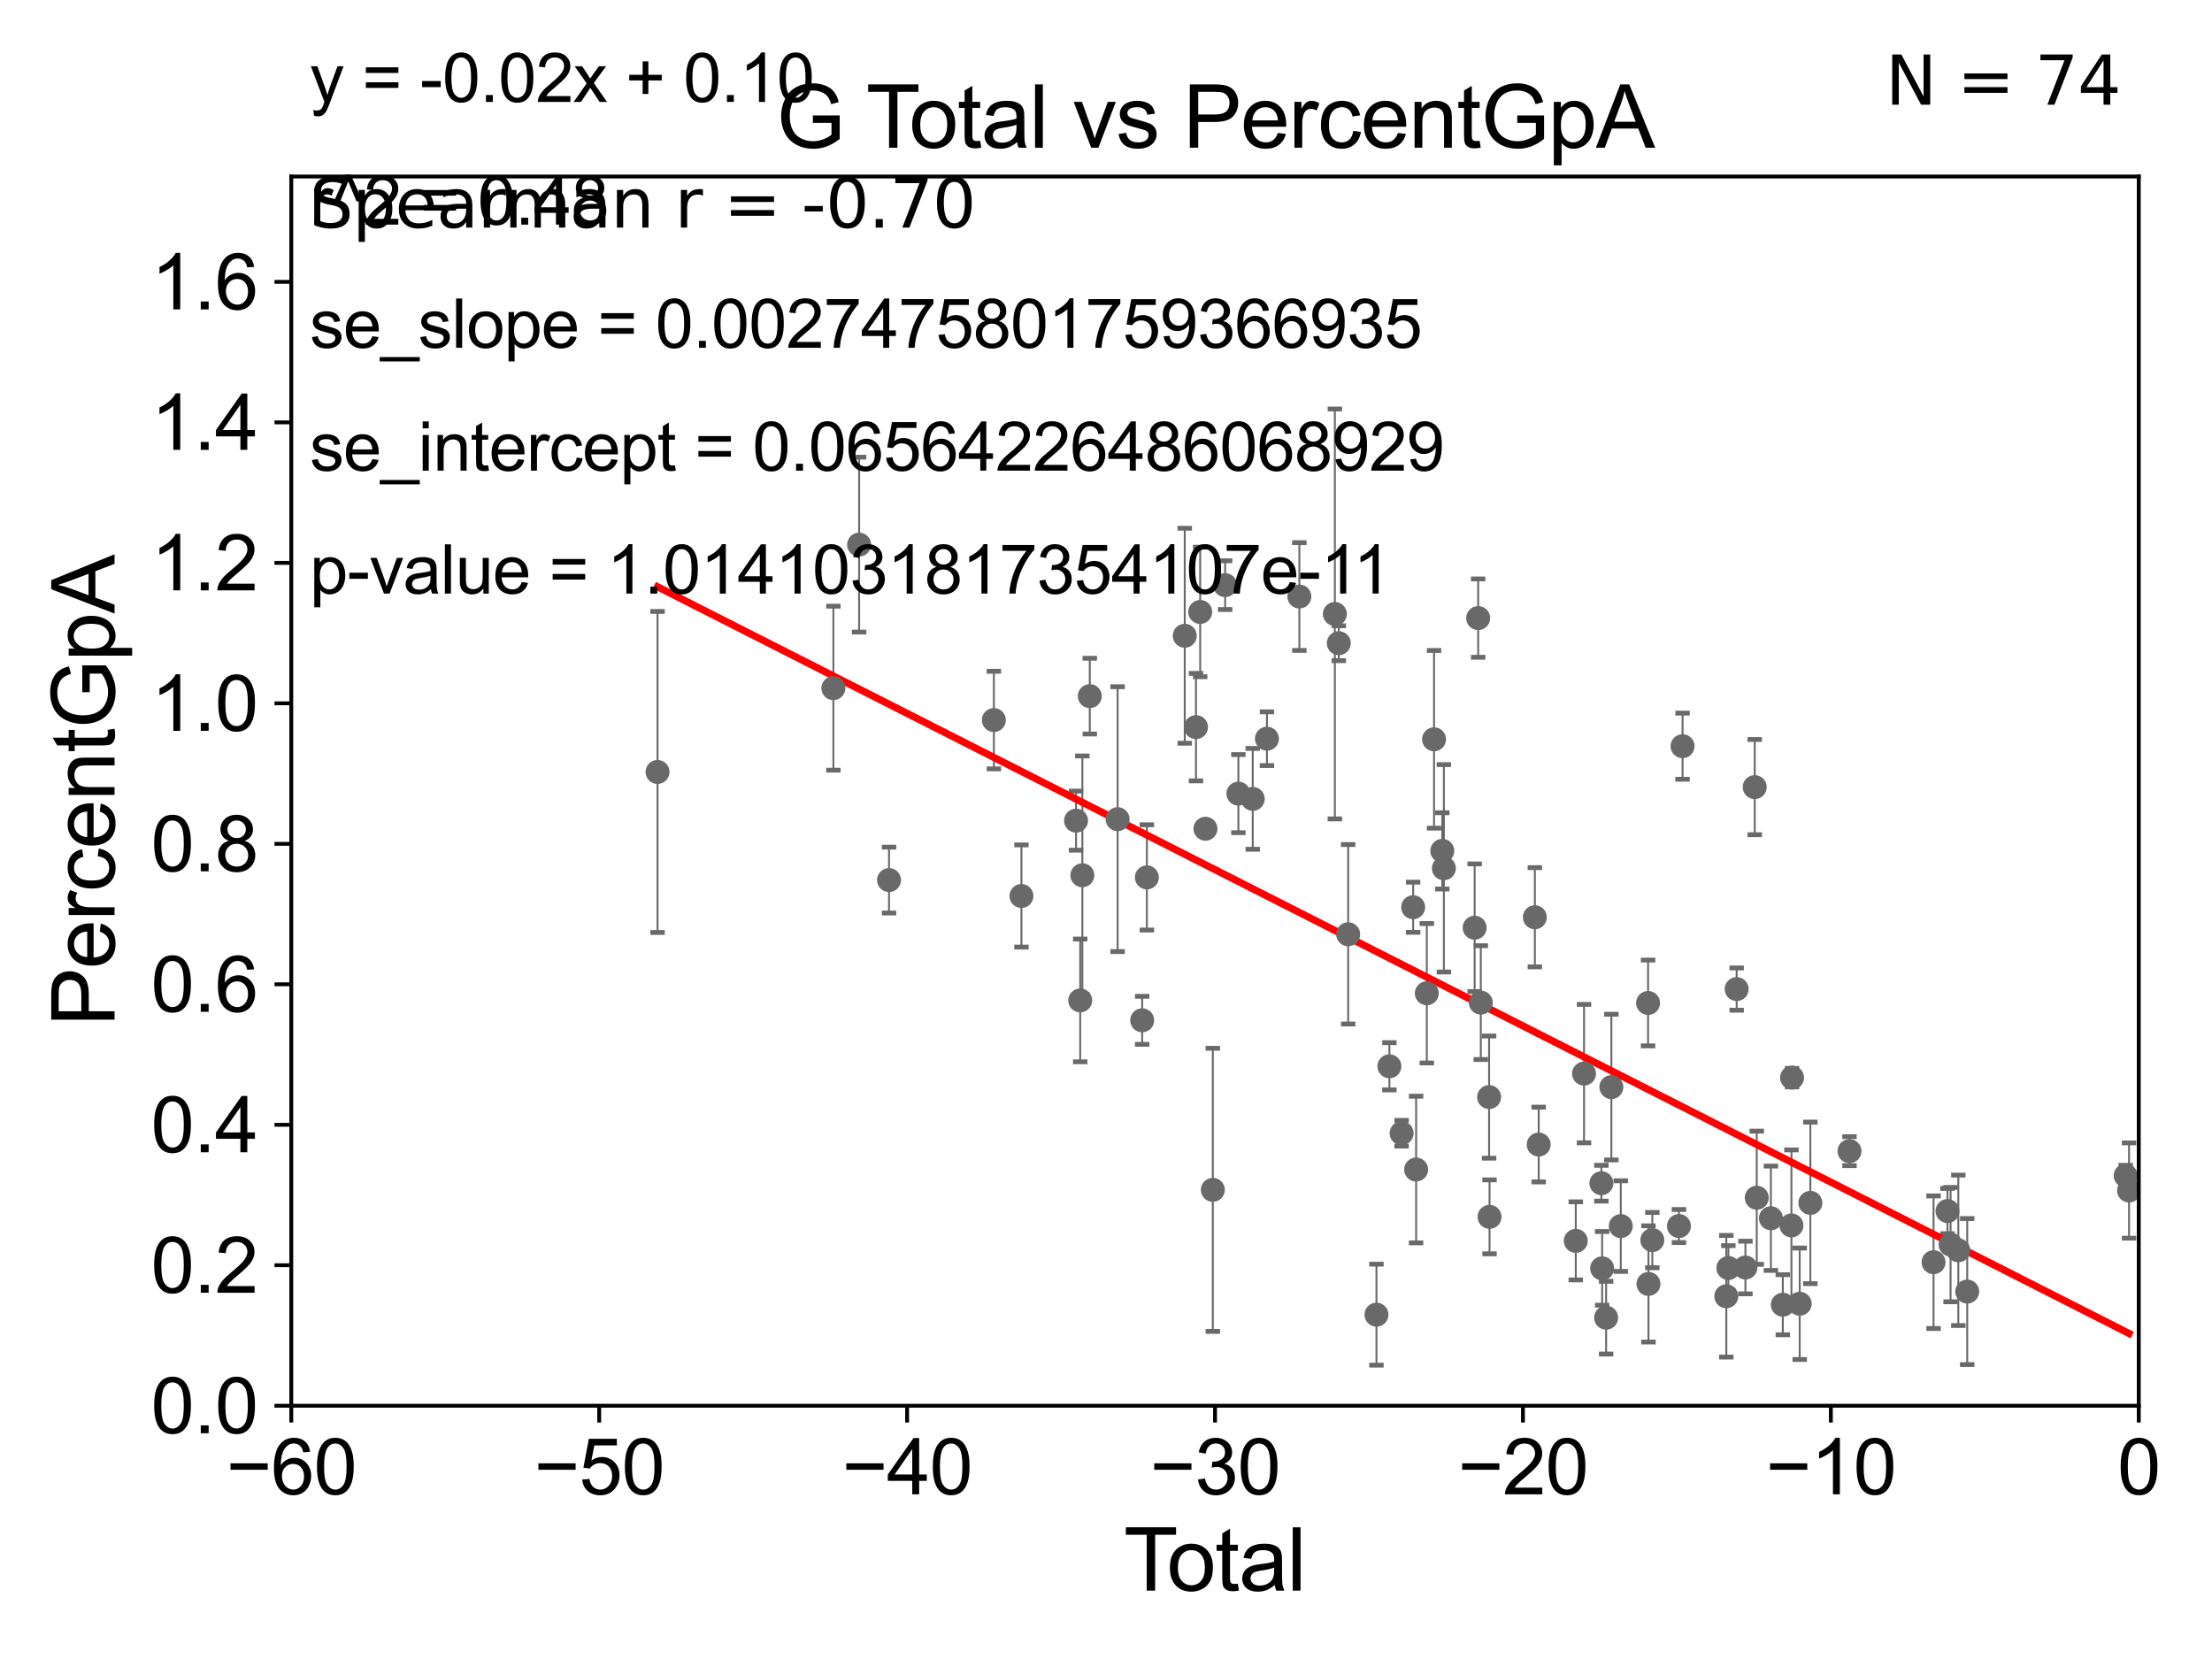 <?xml version="1.0" encoding="utf-8" standalone="no"?>
<!DOCTYPE svg PUBLIC "-//W3C//DTD SVG 1.1//EN"
  "http://www.w3.org/Graphics/SVG/1.1/DTD/svg11.dtd">
<svg xmlns:xlink="http://www.w3.org/1999/xlink" width="460.8pt" height="345.6pt" viewBox="0 0 460.8 345.6" xmlns="http://www.w3.org/2000/svg" version="1.1">
 <defs>
  <style type="text/css">*{stroke-linejoin: round; stroke-linecap: butt}</style>
 </defs>
 <g id="figure_1">
  <g id="patch_1">
   <path d="M 0 345.6 
L 460.8 345.6 
L 460.8 0 
L 0 0 
z
" style="fill: #ffffff"/>
  </g>
  <g id="axes_1">
   <g id="patch_2">
    <path d="M 60.68 292.84 
L 445.545 292.84 
L 445.545 36.775 
L 60.68 36.775 
z
" style="fill: #ffffff"/>
   </g>
   <g id="PathCollection_1">
    <defs>
     <path id="m78d65214ce" d="M 0 1.118 
C 0.297 1.118 0.581 1 0.791 0.791 
C 1 0.581 1.118 0.297 1.118 0 
C 1.118 -0.297 1 -0.581 0.791 -0.791 
C 0.581 -1 0.297 -1.118 0 -1.118 
C -0.297 -1.118 -0.581 -1 -0.791 -0.791 
C -1 -0.581 -1.118 -0.297 -1.118 0 
C -1.118 0.297 -1 0.581 -0.791 0.791 
C -0.581 1 -0.297 1.118 0 1.118 
z
" style="stroke: #696969"/>
    </defs>
    <g clip-path="url(#pc8a046b5f8)">
     <use xlink:href="#m78d65214ce" x="136.978" y="160.814" style="fill: #696969; stroke: #696969"/>
     <use xlink:href="#m78d65214ce" x="344.211" y="258.335" style="fill: #696969; stroke: #696969"/>
     <use xlink:href="#m78d65214ce" x="343.405" y="267.466" style="fill: #696969; stroke: #696969"/>
     <use xlink:href="#m78d65214ce" x="343.324" y="208.938" style="fill: #696969; stroke: #696969"/>
     <use xlink:href="#m78d65214ce" x="337.638" y="255.418" style="fill: #696969; stroke: #696969"/>
     <use xlink:href="#m78d65214ce" x="335.678" y="226.462" style="fill: #696969; stroke: #696969"/>
     <use xlink:href="#m78d65214ce" x="334.584" y="274.495" style="fill: #696969; stroke: #696969"/>
     <use xlink:href="#m78d65214ce" x="333.756" y="264.219" style="fill: #696969; stroke: #696969"/>
     <use xlink:href="#m78d65214ce" x="349.754" y="255.406" style="fill: #696969; stroke: #696969"/>
     <use xlink:href="#m78d65214ce" x="333.597" y="246.482" style="fill: #696969; stroke: #696969"/>
     <use xlink:href="#m78d65214ce" x="328.261" y="258.495" style="fill: #696969; stroke: #696969"/>
     <use xlink:href="#m78d65214ce" x="320.54" y="238.43" style="fill: #696969; stroke: #696969"/>
     <use xlink:href="#m78d65214ce" x="319.74" y="191.082" style="fill: #696969; stroke: #696969"/>
     <use xlink:href="#m78d65214ce" x="310.298" y="253.493" style="fill: #696969; stroke: #696969"/>
     <use xlink:href="#m78d65214ce" x="310.207" y="228.542" style="fill: #696969; stroke: #696969"/>
     <use xlink:href="#m78d65214ce" x="308.482" y="208.864" style="fill: #696969; stroke: #696969"/>
     <use xlink:href="#m78d65214ce" x="307.932" y="128.76" style="fill: #696969; stroke: #696969"/>
     <use xlink:href="#m78d65214ce" x="329.981" y="223.65" style="fill: #696969; stroke: #696969"/>
     <use xlink:href="#m78d65214ce" x="307.194" y="193.259" style="fill: #696969; stroke: #696969"/>
     <use xlink:href="#m78d65214ce" x="350.507" y="155.446" style="fill: #696969; stroke: #696969"/>
     <use xlink:href="#m78d65214ce" x="360.052" y="264.146" style="fill: #696969; stroke: #696969"/>
     <use xlink:href="#m78d65214ce" x="409.807" y="269.055" style="fill: #696969; stroke: #696969"/>
     <use xlink:href="#m78d65214ce" x="407.952" y="260.463" style="fill: #696969; stroke: #696969"/>
     <use xlink:href="#m78d65214ce" x="406.341" y="259.271" style="fill: #696969; stroke: #696969"/>
     <use xlink:href="#m78d65214ce" x="405.697" y="252.283" style="fill: #696969; stroke: #696969"/>
     <use xlink:href="#m78d65214ce" x="402.792" y="262.939" style="fill: #696969; stroke: #696969"/>
     <use xlink:href="#m78d65214ce" x="385.283" y="239.809" style="fill: #696969; stroke: #696969"/>
     <use xlink:href="#m78d65214ce" x="377.131" y="250.581" style="fill: #696969; stroke: #696969"/>
     <use xlink:href="#m78d65214ce" x="359.623" y="270.034" style="fill: #696969; stroke: #696969"/>
     <use xlink:href="#m78d65214ce" x="374.911" y="271.596" style="fill: #696969; stroke: #696969"/>
     <use xlink:href="#m78d65214ce" x="373.19" y="255.278" style="fill: #696969; stroke: #696969"/>
     <use xlink:href="#m78d65214ce" x="371.39" y="271.795" style="fill: #696969; stroke: #696969"/>
     <use xlink:href="#m78d65214ce" x="368.911" y="253.784" style="fill: #696969; stroke: #696969"/>
     <use xlink:href="#m78d65214ce" x="365.963" y="249.509" style="fill: #696969; stroke: #696969"/>
     <use xlink:href="#m78d65214ce" x="365.541" y="163.969" style="fill: #696969; stroke: #696969"/>
     <use xlink:href="#m78d65214ce" x="363.603" y="264.045" style="fill: #696969; stroke: #696969"/>
     <use xlink:href="#m78d65214ce" x="361.778" y="206.043" style="fill: #696969; stroke: #696969"/>
     <use xlink:href="#m78d65214ce" x="373.32" y="224.491" style="fill: #696969; stroke: #696969"/>
     <use xlink:href="#m78d65214ce" x="442.816" y="244.914" style="fill: #696969; stroke: #696969"/>
     <use xlink:href="#m78d65214ce" x="300.786" y="180.884" style="fill: #696969; stroke: #696969"/>
     <use xlink:href="#m78d65214ce" x="298.737" y="154.01" style="fill: #696969; stroke: #696969"/>
     <use xlink:href="#m78d65214ce" x="300.457" y="177.251" style="fill: #696969; stroke: #696969"/>
     <use xlink:href="#m78d65214ce" x="246.805" y="132.439" style="fill: #696969; stroke: #696969"/>
     <use xlink:href="#m78d65214ce" x="238.914" y="182.777" style="fill: #696969; stroke: #696969"/>
     <use xlink:href="#m78d65214ce" x="237.94" y="212.55" style="fill: #696969; stroke: #696969"/>
     <use xlink:href="#m78d65214ce" x="232.819" y="170.644" style="fill: #696969; stroke: #696969"/>
     <use xlink:href="#m78d65214ce" x="227.023" y="145.017" style="fill: #696969; stroke: #696969"/>
     <use xlink:href="#m78d65214ce" x="250.021" y="127.485" style="fill: #696969; stroke: #696969"/>
     <use xlink:href="#m78d65214ce" x="225.474" y="182.332" style="fill: #696969; stroke: #696969"/>
     <use xlink:href="#m78d65214ce" x="224.162" y="170.955" style="fill: #696969; stroke: #696969"/>
     <use xlink:href="#m78d65214ce" x="212.782" y="186.652" style="fill: #696969; stroke: #696969"/>
     <use xlink:href="#m78d65214ce" x="207.04" y="150.001" style="fill: #696969; stroke: #696969"/>
     <use xlink:href="#m78d65214ce" x="185.201" y="183.34" style="fill: #696969; stroke: #696969"/>
     <use xlink:href="#m78d65214ce" x="178.97" y="113.457" style="fill: #696969; stroke: #696969"/>
     <use xlink:href="#m78d65214ce" x="173.61" y="143.356" style="fill: #696969; stroke: #696969"/>
     <use xlink:href="#m78d65214ce" x="225.026" y="208.407" style="fill: #696969; stroke: #696969"/>
     <use xlink:href="#m78d65214ce" x="251.12" y="172.647" style="fill: #696969; stroke: #696969"/>
     <use xlink:href="#m78d65214ce" x="249.147" y="151.474" style="fill: #696969; stroke: #696969"/>
     <use xlink:href="#m78d65214ce" x="255.218" y="121.894" style="fill: #696969; stroke: #696969"/>
     <use xlink:href="#m78d65214ce" x="297.23" y="206.914" style="fill: #696969; stroke: #696969"/>
     <use xlink:href="#m78d65214ce" x="295.001" y="243.637" style="fill: #696969; stroke: #696969"/>
     <use xlink:href="#m78d65214ce" x="294.387" y="188.992" style="fill: #696969; stroke: #696969"/>
     <use xlink:href="#m78d65214ce" x="291.981" y="236.069" style="fill: #696969; stroke: #696969"/>
     <use xlink:href="#m78d65214ce" x="289.437" y="222.124" style="fill: #696969; stroke: #696969"/>
     <use xlink:href="#m78d65214ce" x="286.742" y="273.868" style="fill: #696969; stroke: #696969"/>
     <use xlink:href="#m78d65214ce" x="280.847" y="194.625" style="fill: #696969; stroke: #696969"/>
     <use xlink:href="#m78d65214ce" x="252.654" y="247.865" style="fill: #696969; stroke: #696969"/>
     <use xlink:href="#m78d65214ce" x="278.077" y="127.898" style="fill: #696969; stroke: #696969"/>
     <use xlink:href="#m78d65214ce" x="278.895" y="133.988" style="fill: #696969; stroke: #696969"/>
     <use xlink:href="#m78d65214ce" x="263.927" y="153.884" style="fill: #696969; stroke: #696969"/>
     <use xlink:href="#m78d65214ce" x="260.969" y="166.416" style="fill: #696969; stroke: #696969"/>
     <use xlink:href="#m78d65214ce" x="257.977" y="165.328" style="fill: #696969; stroke: #696969"/>
     <use xlink:href="#m78d65214ce" x="270.68" y="124.27" style="fill: #696969; stroke: #696969"/>
     <use xlink:href="#m78d65214ce" x="443.518" y="248.006" style="fill: #696969; stroke: #696969"/>
    </g>
   </g>
   <g id="matplotlib.axis_1">
    <g id="xtick_1">
     <g id="line2d_1">
      <defs>
       <path id="mea4a4b29d1" d="M 0 0 
L 0 3.5 
" style="stroke: #000000; stroke-width: 0.8"/>
      </defs>
      <g>
       <use xlink:href="#mea4a4b29d1" x="60.68" y="292.84" style="stroke: #000000; stroke-width: 0.8"/>
      </g>
     </g>
     <g id="text_1">
      <!-- −60 -->
      <g transform="translate(47.11 311.293)scale(0.16 -0.16)">
       <defs>
        <path id="ArialMT-2212" d="M 3381 1997 
L 356 1997 
L 356 2522 
L 3381 2522 
L 3381 1997 
z
" transform="scale(0.016)"/>
        <path id="ArialMT-36" d="M 3184 3459 
L 2625 3416 
Q 2550 3747 2413 3897 
Q 2184 4138 1850 4138 
Q 1581 4138 1378 3988 
Q 1113 3794 959 3422 
Q 806 3050 800 2363 
Q 1003 2672 1297 2822 
Q 1591 2972 1913 2972 
Q 2475 2972 2870 2558 
Q 3266 2144 3266 1488 
Q 3266 1056 3080 686 
Q 2894 316 2569 119 
Q 2244 -78 1831 -78 
Q 1128 -78 684 439 
Q 241 956 241 2144 
Q 241 3472 731 4075 
Q 1159 4600 1884 4600 
Q 2425 4600 2770 4297 
Q 3116 3994 3184 3459 
z
M 888 1484 
Q 888 1194 1011 928 
Q 1134 663 1356 523 
Q 1578 384 1822 384 
Q 2178 384 2434 671 
Q 2691 959 2691 1453 
Q 2691 1928 2437 2201 
Q 2184 2475 1800 2475 
Q 1419 2475 1153 2201 
Q 888 1928 888 1484 
z
" transform="scale(0.016)"/>
        <path id="ArialMT-30" d="M 266 2259 
Q 266 3072 433 3567 
Q 600 4063 929 4331 
Q 1259 4600 1759 4600 
Q 2128 4600 2406 4451 
Q 2684 4303 2865 4023 
Q 3047 3744 3150 3342 
Q 3253 2941 3253 2259 
Q 3253 1453 3087 958 
Q 2922 463 2592 192 
Q 2263 -78 1759 -78 
Q 1097 -78 719 397 
Q 266 969 266 2259 
z
M 844 2259 
Q 844 1131 1108 757 
Q 1372 384 1759 384 
Q 2147 384 2411 759 
Q 2675 1134 2675 2259 
Q 2675 3391 2411 3762 
Q 2147 4134 1753 4134 
Q 1366 4134 1134 3806 
Q 844 3388 844 2259 
z
" transform="scale(0.016)"/>
       </defs>
       <use xlink:href="#ArialMT-2212"/>
       <use xlink:href="#ArialMT-36" x="58.398"/>
       <use xlink:href="#ArialMT-30" x="114.014"/>
      </g>
     </g>
    </g>
    <g id="xtick_2">
     <g id="line2d_2">
      <g>
       <use xlink:href="#mea4a4b29d1" x="124.824" y="292.84" style="stroke: #000000; stroke-width: 0.8"/>
      </g>
     </g>
     <g id="text_2">
      <!-- −50 -->
      <g transform="translate(111.254 311.293)scale(0.16 -0.16)">
       <defs>
        <path id="ArialMT-35" d="M 266 1200 
L 856 1250 
Q 922 819 1161 601 
Q 1400 384 1738 384 
Q 2144 384 2425 690 
Q 2706 997 2706 1503 
Q 2706 1984 2436 2262 
Q 2166 2541 1728 2541 
Q 1456 2541 1237 2417 
Q 1019 2294 894 2097 
L 366 2166 
L 809 4519 
L 3088 4519 
L 3088 3981 
L 1259 3981 
L 1013 2750 
Q 1425 3038 1878 3038 
Q 2478 3038 2890 2622 
Q 3303 2206 3303 1553 
Q 3303 931 2941 478 
Q 2500 -78 1738 -78 
Q 1113 -78 717 272 
Q 322 622 266 1200 
z
" transform="scale(0.016)"/>
       </defs>
       <use xlink:href="#ArialMT-2212"/>
       <use xlink:href="#ArialMT-35" x="58.398"/>
       <use xlink:href="#ArialMT-30" x="114.014"/>
      </g>
     </g>
    </g>
    <g id="xtick_3">
     <g id="line2d_3">
      <g>
       <use xlink:href="#mea4a4b29d1" x="188.968" y="292.84" style="stroke: #000000; stroke-width: 0.8"/>
      </g>
     </g>
     <g id="text_3">
      <!-- −40 -->
      <g transform="translate(175.398 311.293)scale(0.16 -0.16)">
       <defs>
        <path id="ArialMT-34" d="M 2069 0 
L 2069 1097 
L 81 1097 
L 81 1613 
L 2172 4581 
L 2631 4581 
L 2631 1613 
L 3250 1613 
L 3250 1097 
L 2631 1097 
L 2631 0 
L 2069 0 
z
M 2069 1613 
L 2069 3678 
L 634 1613 
L 2069 1613 
z
" transform="scale(0.016)"/>
       </defs>
       <use xlink:href="#ArialMT-2212"/>
       <use xlink:href="#ArialMT-34" x="58.398"/>
       <use xlink:href="#ArialMT-30" x="114.014"/>
      </g>
     </g>
    </g>
    <g id="xtick_4">
     <g id="line2d_4">
      <g>
       <use xlink:href="#mea4a4b29d1" x="253.113" y="292.84" style="stroke: #000000; stroke-width: 0.8"/>
      </g>
     </g>
     <g id="text_4">
      <!-- −30 -->
      <g transform="translate(239.542 311.293)scale(0.16 -0.16)">
       <defs>
        <path id="ArialMT-33" d="M 269 1209 
L 831 1284 
Q 928 806 1161 595 
Q 1394 384 1728 384 
Q 2125 384 2398 659 
Q 2672 934 2672 1341 
Q 2672 1728 2419 1979 
Q 2166 2231 1775 2231 
Q 1616 2231 1378 2169 
L 1441 2663 
Q 1497 2656 1531 2656 
Q 1891 2656 2178 2843 
Q 2466 3031 2466 3422 
Q 2466 3731 2256 3934 
Q 2047 4138 1716 4138 
Q 1388 4138 1169 3931 
Q 950 3725 888 3313 
L 325 3413 
Q 428 3978 793 4289 
Q 1159 4600 1703 4600 
Q 2078 4600 2393 4439 
Q 2709 4278 2876 4000 
Q 3044 3722 3044 3409 
Q 3044 3113 2884 2869 
Q 2725 2625 2413 2481 
Q 2819 2388 3044 2092 
Q 3269 1797 3269 1353 
Q 3269 753 2831 336 
Q 2394 -81 1725 -81 
Q 1122 -81 723 278 
Q 325 638 269 1209 
z
" transform="scale(0.016)"/>
       </defs>
       <use xlink:href="#ArialMT-2212"/>
       <use xlink:href="#ArialMT-33" x="58.398"/>
       <use xlink:href="#ArialMT-30" x="114.014"/>
      </g>
     </g>
    </g>
    <g id="xtick_5">
     <g id="line2d_5">
      <g>
       <use xlink:href="#mea4a4b29d1" x="317.257" y="292.84" style="stroke: #000000; stroke-width: 0.8"/>
      </g>
     </g>
     <g id="text_5">
      <!-- −20 -->
      <g transform="translate(303.687 311.293)scale(0.16 -0.16)">
       <defs>
        <path id="ArialMT-32" d="M 3222 541 
L 3222 0 
L 194 0 
Q 188 203 259 391 
Q 375 700 629 1000 
Q 884 1300 1366 1694 
Q 2113 2306 2375 2664 
Q 2638 3022 2638 3341 
Q 2638 3675 2398 3904 
Q 2159 4134 1775 4134 
Q 1369 4134 1125 3890 
Q 881 3647 878 3216 
L 300 3275 
Q 359 3922 746 4261 
Q 1134 4600 1788 4600 
Q 2447 4600 2831 4234 
Q 3216 3869 3216 3328 
Q 3216 3053 3103 2787 
Q 2991 2522 2730 2228 
Q 2469 1934 1863 1422 
Q 1356 997 1212 845 
Q 1069 694 975 541 
L 3222 541 
z
" transform="scale(0.016)"/>
       </defs>
       <use xlink:href="#ArialMT-2212"/>
       <use xlink:href="#ArialMT-32" x="58.398"/>
       <use xlink:href="#ArialMT-30" x="114.014"/>
      </g>
     </g>
    </g>
    <g id="xtick_6">
     <g id="line2d_6">
      <g>
       <use xlink:href="#mea4a4b29d1" x="381.401" y="292.84" style="stroke: #000000; stroke-width: 0.8"/>
      </g>
     </g>
     <g id="text_6">
      <!-- −10 -->
      <g transform="translate(367.831 311.293)scale(0.16 -0.16)">
       <defs>
        <path id="ArialMT-31" d="M 2384 0 
L 1822 0 
L 1822 3584 
Q 1619 3391 1289 3197 
Q 959 3003 697 2906 
L 697 3450 
Q 1169 3672 1522 3987 
Q 1875 4303 2022 4600 
L 2384 4600 
L 2384 0 
z
" transform="scale(0.016)"/>
       </defs>
       <use xlink:href="#ArialMT-2212"/>
       <use xlink:href="#ArialMT-31" x="58.398"/>
       <use xlink:href="#ArialMT-30" x="114.014"/>
      </g>
     </g>
    </g>
    <g id="xtick_7">
     <g id="line2d_7">
      <g>
       <use xlink:href="#mea4a4b29d1" x="445.545" y="292.84" style="stroke: #000000; stroke-width: 0.8"/>
      </g>
     </g>
     <g id="text_7">
      <!-- 0 -->
      <g transform="translate(441.096 311.293)scale(0.16 -0.16)">
       <use xlink:href="#ArialMT-30"/>
      </g>
     </g>
    </g>
    <g id="text_8">
     <!-- Total -->
     <g transform="translate(234.107 331.357)scale(0.18 -0.18)">
      <defs>
       <path id="ArialMT-54" d="M 1659 0 
L 1659 4041 
L 150 4041 
L 150 4581 
L 3781 4581 
L 3781 4041 
L 2266 4041 
L 2266 0 
L 1659 0 
z
" transform="scale(0.016)"/>
       <path id="ArialMT-6f" d="M 213 1659 
Q 213 2581 725 3025 
Q 1153 3394 1769 3394 
Q 2453 3394 2887 2945 
Q 3322 2497 3322 1706 
Q 3322 1066 3130 698 
Q 2938 331 2570 128 
Q 2203 -75 1769 -75 
Q 1072 -75 642 372 
Q 213 819 213 1659 
z
M 791 1659 
Q 791 1022 1069 705 
Q 1347 388 1769 388 
Q 2188 388 2466 706 
Q 2744 1025 2744 1678 
Q 2744 2294 2464 2611 
Q 2184 2928 1769 2928 
Q 1347 2928 1069 2612 
Q 791 2297 791 1659 
z
" transform="scale(0.016)"/>
       <path id="ArialMT-74" d="M 1650 503 
L 1731 6 
Q 1494 -44 1306 -44 
Q 1000 -44 831 53 
Q 663 150 594 308 
Q 525 466 525 972 
L 525 2881 
L 113 2881 
L 113 3319 
L 525 3319 
L 525 4141 
L 1084 4478 
L 1084 3319 
L 1650 3319 
L 1650 2881 
L 1084 2881 
L 1084 941 
Q 1084 700 1114 631 
Q 1144 563 1211 522 
Q 1278 481 1403 481 
Q 1497 481 1650 503 
z
" transform="scale(0.016)"/>
       <path id="ArialMT-61" d="M 2588 409 
Q 2275 144 1986 34 
Q 1697 -75 1366 -75 
Q 819 -75 525 192 
Q 231 459 231 875 
Q 231 1119 342 1320 
Q 453 1522 633 1644 
Q 813 1766 1038 1828 
Q 1203 1872 1538 1913 
Q 2219 1994 2541 2106 
Q 2544 2222 2544 2253 
Q 2544 2597 2384 2738 
Q 2169 2928 1744 2928 
Q 1347 2928 1158 2789 
Q 969 2650 878 2297 
L 328 2372 
Q 403 2725 575 2942 
Q 747 3159 1072 3276 
Q 1397 3394 1825 3394 
Q 2250 3394 2515 3294 
Q 2781 3194 2906 3042 
Q 3031 2891 3081 2659 
Q 3109 2516 3109 2141 
L 3109 1391 
Q 3109 606 3145 398 
Q 3181 191 3288 0 
L 2700 0 
Q 2613 175 2588 409 
z
M 2541 1666 
Q 2234 1541 1622 1453 
Q 1275 1403 1131 1340 
Q 988 1278 909 1158 
Q 831 1038 831 891 
Q 831 666 1001 516 
Q 1172 366 1500 366 
Q 1825 366 2078 508 
Q 2331 650 2450 897 
Q 2541 1088 2541 1459 
L 2541 1666 
z
" transform="scale(0.016)"/>
       <path id="ArialMT-6c" d="M 409 0 
L 409 4581 
L 972 4581 
L 972 0 
L 409 0 
z
" transform="scale(0.016)"/>
      </defs>
      <use xlink:href="#ArialMT-54"/>
      <use xlink:href="#ArialMT-6f" x="49.959"/>
      <use xlink:href="#ArialMT-74" x="105.574"/>
      <use xlink:href="#ArialMT-61" x="133.357"/>
      <use xlink:href="#ArialMT-6c" x="188.973"/>
     </g>
    </g>
   </g>
   <g id="matplotlib.axis_2">
    <g id="ytick_1">
     <g id="line2d_8">
      <defs>
       <path id="mfccde93d68" d="M 0 0 
L -3.5 0 
" style="stroke: #000000; stroke-width: 0.8"/>
      </defs>
      <g>
       <use xlink:href="#mfccde93d68" x="60.68" y="292.84" style="stroke: #000000; stroke-width: 0.8"/>
      </g>
     </g>
     <g id="text_9">
      <!-- 0.0 -->
      <g transform="translate(31.44 298.566)scale(0.16 -0.16)">
       <defs>
        <path id="ArialMT-2e" d="M 581 0 
L 581 641 
L 1222 641 
L 1222 0 
L 581 0 
z
" transform="scale(0.016)"/>
       </defs>
       <use xlink:href="#ArialMT-30"/>
       <use xlink:href="#ArialMT-2e" x="55.615"/>
       <use xlink:href="#ArialMT-30" x="83.398"/>
      </g>
     </g>
    </g>
    <g id="ytick_2">
     <g id="line2d_9">
      <g>
       <use xlink:href="#mfccde93d68" x="60.68" y="263.575" style="stroke: #000000; stroke-width: 0.8"/>
      </g>
     </g>
     <g id="text_10">
      <!-- 0.2 -->
      <g transform="translate(31.44 269.302)scale(0.16 -0.16)">
       <use xlink:href="#ArialMT-30"/>
       <use xlink:href="#ArialMT-2e" x="55.615"/>
       <use xlink:href="#ArialMT-32" x="83.398"/>
      </g>
     </g>
    </g>
    <g id="ytick_3">
     <g id="line2d_10">
      <g>
       <use xlink:href="#mfccde93d68" x="60.68" y="234.311" style="stroke: #000000; stroke-width: 0.8"/>
      </g>
     </g>
     <g id="text_11">
      <!-- 0.4 -->
      <g transform="translate(31.44 240.037)scale(0.16 -0.16)">
       <use xlink:href="#ArialMT-30"/>
       <use xlink:href="#ArialMT-2e" x="55.615"/>
       <use xlink:href="#ArialMT-34" x="83.398"/>
      </g>
     </g>
    </g>
    <g id="ytick_4">
     <g id="line2d_11">
      <g>
       <use xlink:href="#mfccde93d68" x="60.68" y="205.046" style="stroke: #000000; stroke-width: 0.8"/>
      </g>
     </g>
     <g id="text_12">
      <!-- 0.6 -->
      <g transform="translate(31.44 210.772)scale(0.16 -0.16)">
       <use xlink:href="#ArialMT-30"/>
       <use xlink:href="#ArialMT-2e" x="55.615"/>
       <use xlink:href="#ArialMT-36" x="83.398"/>
      </g>
     </g>
    </g>
    <g id="ytick_5">
     <g id="line2d_12">
      <g>
       <use xlink:href="#mfccde93d68" x="60.68" y="175.782" style="stroke: #000000; stroke-width: 0.8"/>
      </g>
     </g>
     <g id="text_13">
      <!-- 0.8 -->
      <g transform="translate(31.44 181.508)scale(0.16 -0.16)">
       <defs>
        <path id="ArialMT-38" d="M 1131 2484 
Q 781 2613 612 2850 
Q 444 3088 444 3419 
Q 444 3919 803 4259 
Q 1163 4600 1759 4600 
Q 2359 4600 2725 4251 
Q 3091 3903 3091 3403 
Q 3091 3084 2923 2848 
Q 2756 2613 2416 2484 
Q 2838 2347 3058 2040 
Q 3278 1734 3278 1309 
Q 3278 722 2862 322 
Q 2447 -78 1769 -78 
Q 1091 -78 675 323 
Q 259 725 259 1325 
Q 259 1772 486 2073 
Q 713 2375 1131 2484 
z
M 1019 3438 
Q 1019 3113 1228 2906 
Q 1438 2700 1772 2700 
Q 2097 2700 2305 2904 
Q 2513 3109 2513 3406 
Q 2513 3716 2298 3927 
Q 2084 4138 1766 4138 
Q 1444 4138 1231 3931 
Q 1019 3725 1019 3438 
z
M 838 1322 
Q 838 1081 952 856 
Q 1066 631 1291 507 
Q 1516 384 1775 384 
Q 2178 384 2440 643 
Q 2703 903 2703 1303 
Q 2703 1709 2433 1975 
Q 2163 2241 1756 2241 
Q 1359 2241 1098 1978 
Q 838 1716 838 1322 
z
" transform="scale(0.016)"/>
       </defs>
       <use xlink:href="#ArialMT-30"/>
       <use xlink:href="#ArialMT-2e" x="55.615"/>
       <use xlink:href="#ArialMT-38" x="83.398"/>
      </g>
     </g>
    </g>
    <g id="ytick_6">
     <g id="line2d_13">
      <g>
       <use xlink:href="#mfccde93d68" x="60.68" y="146.517" style="stroke: #000000; stroke-width: 0.8"/>
      </g>
     </g>
     <g id="text_14">
      <!-- 1.0 -->
      <g transform="translate(31.44 152.243)scale(0.16 -0.16)">
       <use xlink:href="#ArialMT-31"/>
       <use xlink:href="#ArialMT-2e" x="55.615"/>
       <use xlink:href="#ArialMT-30" x="83.398"/>
      </g>
     </g>
    </g>
    <g id="ytick_7">
     <g id="line2d_14">
      <g>
       <use xlink:href="#mfccde93d68" x="60.68" y="117.252" style="stroke: #000000; stroke-width: 0.8"/>
      </g>
     </g>
     <g id="text_15">
      <!-- 1.2 -->
      <g transform="translate(31.44 122.979)scale(0.16 -0.16)">
       <use xlink:href="#ArialMT-31"/>
       <use xlink:href="#ArialMT-2e" x="55.615"/>
       <use xlink:href="#ArialMT-32" x="83.398"/>
      </g>
     </g>
    </g>
    <g id="ytick_8">
     <g id="line2d_15">
      <g>
       <use xlink:href="#mfccde93d68" x="60.68" y="87.988" style="stroke: #000000; stroke-width: 0.8"/>
      </g>
     </g>
     <g id="text_16">
      <!-- 1.4 -->
      <g transform="translate(31.44 93.714)scale(0.16 -0.16)">
       <use xlink:href="#ArialMT-31"/>
       <use xlink:href="#ArialMT-2e" x="55.615"/>
       <use xlink:href="#ArialMT-34" x="83.398"/>
      </g>
     </g>
    </g>
    <g id="ytick_9">
     <g id="line2d_16">
      <g>
       <use xlink:href="#mfccde93d68" x="60.68" y="58.723" style="stroke: #000000; stroke-width: 0.8"/>
      </g>
     </g>
     <g id="text_17">
      <!-- 1.6 -->
      <g transform="translate(31.44 64.45)scale(0.16 -0.16)">
       <use xlink:href="#ArialMT-31"/>
       <use xlink:href="#ArialMT-2e" x="55.615"/>
       <use xlink:href="#ArialMT-36" x="83.398"/>
      </g>
     </g>
    </g>
    <g id="text_18">
     <!-- PercentGpA -->
     <g transform="translate(23.863 213.831)rotate(-90)scale(0.18 -0.18)">
      <defs>
       <path id="ArialMT-50" d="M 494 0 
L 494 4581 
L 2222 4581 
Q 2678 4581 2919 4538 
Q 3256 4481 3484 4323 
Q 3713 4166 3852 3881 
Q 3991 3597 3991 3256 
Q 3991 2672 3619 2267 
Q 3247 1863 2275 1863 
L 1100 1863 
L 1100 0 
L 494 0 
z
M 1100 2403 
L 2284 2403 
Q 2872 2403 3119 2622 
Q 3366 2841 3366 3238 
Q 3366 3525 3220 3729 
Q 3075 3934 2838 4000 
Q 2684 4041 2272 4041 
L 1100 4041 
L 1100 2403 
z
" transform="scale(0.016)"/>
       <path id="ArialMT-65" d="M 2694 1069 
L 3275 997 
Q 3138 488 2766 206 
Q 2394 -75 1816 -75 
Q 1088 -75 661 373 
Q 234 822 234 1631 
Q 234 2469 665 2931 
Q 1097 3394 1784 3394 
Q 2450 3394 2872 2941 
Q 3294 2488 3294 1666 
Q 3294 1616 3291 1516 
L 816 1516 
Q 847 969 1125 678 
Q 1403 388 1819 388 
Q 2128 388 2347 550 
Q 2566 713 2694 1069 
z
M 847 1978 
L 2700 1978 
Q 2663 2397 2488 2606 
Q 2219 2931 1791 2931 
Q 1403 2931 1139 2672 
Q 875 2413 847 1978 
z
" transform="scale(0.016)"/>
       <path id="ArialMT-72" d="M 416 0 
L 416 3319 
L 922 3319 
L 922 2816 
Q 1116 3169 1280 3281 
Q 1444 3394 1641 3394 
Q 1925 3394 2219 3213 
L 2025 2691 
Q 1819 2813 1613 2813 
Q 1428 2813 1281 2702 
Q 1134 2591 1072 2394 
Q 978 2094 978 1738 
L 978 0 
L 416 0 
z
" transform="scale(0.016)"/>
       <path id="ArialMT-63" d="M 2588 1216 
L 3141 1144 
Q 3050 572 2676 248 
Q 2303 -75 1759 -75 
Q 1078 -75 664 370 
Q 250 816 250 1647 
Q 250 2184 428 2587 
Q 606 2991 970 3192 
Q 1334 3394 1763 3394 
Q 2303 3394 2647 3120 
Q 2991 2847 3088 2344 
L 2541 2259 
Q 2463 2594 2264 2762 
Q 2066 2931 1784 2931 
Q 1359 2931 1093 2626 
Q 828 2322 828 1663 
Q 828 994 1084 691 
Q 1341 388 1753 388 
Q 2084 388 2306 591 
Q 2528 794 2588 1216 
z
" transform="scale(0.016)"/>
       <path id="ArialMT-6e" d="M 422 0 
L 422 3319 
L 928 3319 
L 928 2847 
Q 1294 3394 1984 3394 
Q 2284 3394 2536 3286 
Q 2788 3178 2913 3003 
Q 3038 2828 3088 2588 
Q 3119 2431 3119 2041 
L 3119 0 
L 2556 0 
L 2556 2019 
Q 2556 2363 2490 2533 
Q 2425 2703 2258 2804 
Q 2091 2906 1866 2906 
Q 1506 2906 1245 2678 
Q 984 2450 984 1813 
L 984 0 
L 422 0 
z
" transform="scale(0.016)"/>
       <path id="ArialMT-47" d="M 2638 1797 
L 2638 2334 
L 4578 2338 
L 4578 638 
Q 4131 281 3656 101 
Q 3181 -78 2681 -78 
Q 2006 -78 1454 211 
Q 903 500 622 1047 
Q 341 1594 341 2269 
Q 341 2938 620 3517 
Q 900 4097 1425 4378 
Q 1950 4659 2634 4659 
Q 3131 4659 3532 4498 
Q 3934 4338 4162 4050 
Q 4391 3763 4509 3300 
L 3963 3150 
Q 3859 3500 3706 3700 
Q 3553 3900 3268 4020 
Q 2984 4141 2638 4141 
Q 2222 4141 1919 4014 
Q 1616 3888 1430 3681 
Q 1244 3475 1141 3228 
Q 966 2803 966 2306 
Q 966 1694 1177 1281 
Q 1388 869 1791 669 
Q 2194 469 2647 469 
Q 3041 469 3416 620 
Q 3791 772 3984 944 
L 3984 1797 
L 2638 1797 
z
" transform="scale(0.016)"/>
       <path id="ArialMT-70" d="M 422 -1272 
L 422 3319 
L 934 3319 
L 934 2888 
Q 1116 3141 1344 3267 
Q 1572 3394 1897 3394 
Q 2322 3394 2647 3175 
Q 2972 2956 3137 2557 
Q 3303 2159 3303 1684 
Q 3303 1175 3120 767 
Q 2938 359 2589 142 
Q 2241 -75 1856 -75 
Q 1575 -75 1351 44 
Q 1128 163 984 344 
L 984 -1272 
L 422 -1272 
z
M 931 1641 
Q 931 1000 1190 694 
Q 1450 388 1819 388 
Q 2194 388 2461 705 
Q 2728 1022 2728 1688 
Q 2728 2322 2467 2637 
Q 2206 2953 1844 2953 
Q 1484 2953 1207 2617 
Q 931 2281 931 1641 
z
" transform="scale(0.016)"/>
       <path id="ArialMT-41" d="M -9 0 
L 1750 4581 
L 2403 4581 
L 4278 0 
L 3588 0 
L 3053 1388 
L 1138 1388 
L 634 0 
L -9 0 
z
M 1313 1881 
L 2866 1881 
L 2388 3150 
Q 2169 3728 2063 4100 
Q 1975 3659 1816 3225 
L 1313 1881 
z
" transform="scale(0.016)"/>
      </defs>
      <use xlink:href="#ArialMT-50"/>
      <use xlink:href="#ArialMT-65" x="66.699"/>
      <use xlink:href="#ArialMT-72" x="122.314"/>
      <use xlink:href="#ArialMT-63" x="155.615"/>
      <use xlink:href="#ArialMT-65" x="205.615"/>
      <use xlink:href="#ArialMT-6e" x="261.23"/>
      <use xlink:href="#ArialMT-74" x="316.846"/>
      <use xlink:href="#ArialMT-47" x="344.629"/>
      <use xlink:href="#ArialMT-70" x="422.412"/>
      <use xlink:href="#ArialMT-41" x="478.027"/>
     </g>
    </g>
   </g>
   <g id="LineCollection_1">
    <path d="M 136.978 194.248 
L 136.978 127.379 
" clip-path="url(#pc8a046b5f8)" style="fill: none; stroke: #696969; stroke-width: 0.4"/>
    <path d="M 344.211 264.093 
L 344.211 252.577 
" clip-path="url(#pc8a046b5f8)" style="fill: none; stroke: #696969; stroke-width: 0.4"/>
    <path d="M 343.405 279.568 
L 343.405 255.365 
" clip-path="url(#pc8a046b5f8)" style="fill: none; stroke: #696969; stroke-width: 0.4"/>
    <path d="M 343.324 217.872 
L 343.324 200.004 
" clip-path="url(#pc8a046b5f8)" style="fill: none; stroke: #696969; stroke-width: 0.4"/>
    <path d="M 337.638 264.856 
L 337.638 245.979 
" clip-path="url(#pc8a046b5f8)" style="fill: none; stroke: #696969; stroke-width: 0.4"/>
    <path d="M 335.678 241.637 
L 335.678 211.286 
" clip-path="url(#pc8a046b5f8)" style="fill: none; stroke: #696969; stroke-width: 0.4"/>
    <path d="M 334.584 282.07 
L 334.584 266.919 
" clip-path="url(#pc8a046b5f8)" style="fill: none; stroke: #696969; stroke-width: 0.4"/>
    <path d="M 333.756 271.889 
L 333.756 256.548 
" clip-path="url(#pc8a046b5f8)" style="fill: none; stroke: #696969; stroke-width: 0.4"/>
    <path d="M 349.754 258.849 
L 349.754 251.962 
" clip-path="url(#pc8a046b5f8)" style="fill: none; stroke: #696969; stroke-width: 0.4"/>
    <path d="M 333.597 250.215 
L 333.597 242.748 
" clip-path="url(#pc8a046b5f8)" style="fill: none; stroke: #696969; stroke-width: 0.4"/>
    <path d="M 328.261 266.629 
L 328.261 250.361 
" clip-path="url(#pc8a046b5f8)" style="fill: none; stroke: #696969; stroke-width: 0.4"/>
    <path d="M 320.54 246.215 
L 320.54 230.645 
" clip-path="url(#pc8a046b5f8)" style="fill: none; stroke: #696969; stroke-width: 0.4"/>
    <path d="M 319.74 201.42 
L 319.74 180.744 
" clip-path="url(#pc8a046b5f8)" style="fill: none; stroke: #696969; stroke-width: 0.4"/>
    <path d="M 310.298 261.195 
L 310.298 245.791 
" clip-path="url(#pc8a046b5f8)" style="fill: none; stroke: #696969; stroke-width: 0.4"/>
    <path d="M 310.207 241.265 
L 310.207 215.819 
" clip-path="url(#pc8a046b5f8)" style="fill: none; stroke: #696969; stroke-width: 0.4"/>
    <path d="M 308.482 220.718 
L 308.482 197.009 
" clip-path="url(#pc8a046b5f8)" style="fill: none; stroke: #696969; stroke-width: 0.4"/>
    <path d="M 307.932 136.924 
L 307.932 120.597 
" clip-path="url(#pc8a046b5f8)" style="fill: none; stroke: #696969; stroke-width: 0.4"/>
    <path d="M 329.981 238.066 
L 329.981 209.234 
" clip-path="url(#pc8a046b5f8)" style="fill: none; stroke: #696969; stroke-width: 0.4"/>
    <path d="M 307.194 206.555 
L 307.194 179.962 
" clip-path="url(#pc8a046b5f8)" style="fill: none; stroke: #696969; stroke-width: 0.4"/>
    <path d="M 350.507 162.332 
L 350.507 148.56 
" clip-path="url(#pc8a046b5f8)" style="fill: none; stroke: #696969; stroke-width: 0.4"/>
    <path d="M 360.052 268.803 
L 360.052 259.488 
" clip-path="url(#pc8a046b5f8)" style="fill: none; stroke: #696969; stroke-width: 0.4"/>
    <path d="M 409.807 284.266 
L 409.807 253.845 
" clip-path="url(#pc8a046b5f8)" style="fill: none; stroke: #696969; stroke-width: 0.4"/>
    <path d="M 407.952 276.132 
L 407.952 244.794 
" clip-path="url(#pc8a046b5f8)" style="fill: none; stroke: #696969; stroke-width: 0.4"/>
    <path d="M 406.341 271.182 
L 406.341 247.36 
" clip-path="url(#pc8a046b5f8)" style="fill: none; stroke: #696969; stroke-width: 0.4"/>
    <path d="M 405.697 257 
L 405.697 247.566 
" clip-path="url(#pc8a046b5f8)" style="fill: none; stroke: #696969; stroke-width: 0.4"/>
    <path d="M 402.792 276.751 
L 402.792 249.126 
" clip-path="url(#pc8a046b5f8)" style="fill: none; stroke: #696969; stroke-width: 0.4"/>
    <path d="M 385.283 242.825 
L 385.283 236.793 
" clip-path="url(#pc8a046b5f8)" style="fill: none; stroke: #696969; stroke-width: 0.4"/>
    <path d="M 377.131 267.408 
L 377.131 233.754 
" clip-path="url(#pc8a046b5f8)" style="fill: none; stroke: #696969; stroke-width: 0.4"/>
    <path d="M 359.623 282.705 
L 359.623 257.362 
" clip-path="url(#pc8a046b5f8)" style="fill: none; stroke: #696969; stroke-width: 0.4"/>
    <path d="M 374.911 283.204 
L 374.911 259.989 
" clip-path="url(#pc8a046b5f8)" style="fill: none; stroke: #696969; stroke-width: 0.4"/>
    <path d="M 373.19 271.005 
L 373.19 239.552 
" clip-path="url(#pc8a046b5f8)" style="fill: none; stroke: #696969; stroke-width: 0.4"/>
    <path d="M 371.39 278.056 
L 371.39 265.534 
" clip-path="url(#pc8a046b5f8)" style="fill: none; stroke: #696969; stroke-width: 0.4"/>
    <path d="M 368.911 264.653 
L 368.911 242.914 
" clip-path="url(#pc8a046b5f8)" style="fill: none; stroke: #696969; stroke-width: 0.4"/>
    <path d="M 365.963 263.382 
L 365.963 235.636 
" clip-path="url(#pc8a046b5f8)" style="fill: none; stroke: #696969; stroke-width: 0.4"/>
    <path d="M 365.541 173.889 
L 365.541 154.049 
" clip-path="url(#pc8a046b5f8)" style="fill: none; stroke: #696969; stroke-width: 0.4"/>
    <path d="M 363.603 269.528 
L 363.603 258.562 
" clip-path="url(#pc8a046b5f8)" style="fill: none; stroke: #696969; stroke-width: 0.4"/>
    <path d="M 361.778 210.445 
L 361.778 201.642 
" clip-path="url(#pc8a046b5f8)" style="fill: none; stroke: #696969; stroke-width: 0.4"/>
    <path d="M 373.32 226.412 
L 373.32 222.569 
" clip-path="url(#pc8a046b5f8)" style="fill: none; stroke: #696969; stroke-width: 0.4"/>
    <path d="M 442.816 247.073 
L 442.816 242.756 
" clip-path="url(#pc8a046b5f8)" style="fill: none; stroke: #696969; stroke-width: 0.4"/>
    <path d="M 300.786 202.485 
L 300.786 159.282 
" clip-path="url(#pc8a046b5f8)" style="fill: none; stroke: #696969; stroke-width: 0.4"/>
    <path d="M 298.737 172.515 
L 298.737 135.504 
" clip-path="url(#pc8a046b5f8)" style="fill: none; stroke: #696969; stroke-width: 0.4"/>
    <path d="M 300.457 185.195 
L 300.457 169.307 
" clip-path="url(#pc8a046b5f8)" style="fill: none; stroke: #696969; stroke-width: 0.4"/>
    <path d="M 246.805 154.832 
L 246.805 110.045 
" clip-path="url(#pc8a046b5f8)" style="fill: none; stroke: #696969; stroke-width: 0.4"/>
    <path d="M 238.914 193.745 
L 238.914 171.809 
" clip-path="url(#pc8a046b5f8)" style="fill: none; stroke: #696969; stroke-width: 0.4"/>
    <path d="M 237.94 217.551 
L 237.94 207.55 
" clip-path="url(#pc8a046b5f8)" style="fill: none; stroke: #696969; stroke-width: 0.4"/>
    <path d="M 232.819 198.23 
L 232.819 143.057 
" clip-path="url(#pc8a046b5f8)" style="fill: none; stroke: #696969; stroke-width: 0.4"/>
    <path d="M 227.023 152.909 
L 227.023 137.124 
" clip-path="url(#pc8a046b5f8)" style="fill: none; stroke: #696969; stroke-width: 0.4"/>
    <path d="M 250.021 140.978 
L 250.021 113.992 
" clip-path="url(#pc8a046b5f8)" style="fill: none; stroke: #696969; stroke-width: 0.4"/>
    <path d="M 225.474 207.184 
L 225.474 157.479 
" clip-path="url(#pc8a046b5f8)" style="fill: none; stroke: #696969; stroke-width: 0.4"/>
    <path d="M 224.162 177.108 
L 224.162 164.801 
" clip-path="url(#pc8a046b5f8)" style="fill: none; stroke: #696969; stroke-width: 0.4"/>
    <path d="M 212.782 197.295 
L 212.782 176.008 
" clip-path="url(#pc8a046b5f8)" style="fill: none; stroke: #696969; stroke-width: 0.4"/>
    <path d="M 207.04 160.164 
L 207.04 139.838 
" clip-path="url(#pc8a046b5f8)" style="fill: none; stroke: #696969; stroke-width: 0.4"/>
    <path d="M 185.201 190.204 
L 185.201 176.476 
" clip-path="url(#pc8a046b5f8)" style="fill: none; stroke: #696969; stroke-width: 0.4"/>
    <path d="M 178.97 131.674 
L 178.97 95.24 
" clip-path="url(#pc8a046b5f8)" style="fill: none; stroke: #696969; stroke-width: 0.4"/>
    <path d="M 173.61 160.438 
L 173.61 126.274 
" clip-path="url(#pc8a046b5f8)" style="fill: none; stroke: #696969; stroke-width: 0.4"/>
    <path d="M 225.026 221.193 
L 225.026 195.622 
" clip-path="url(#pc8a046b5f8)" style="fill: none; stroke: #696969; stroke-width: 0.4"/>
    <path d="M 251.12 173.156 
L 251.12 172.138 
" clip-path="url(#pc8a046b5f8)" style="fill: none; stroke: #696969; stroke-width: 0.4"/>
    <path d="M 249.147 162.668 
L 249.147 140.279 
" clip-path="url(#pc8a046b5f8)" style="fill: none; stroke: #696969; stroke-width: 0.4"/>
    <path d="M 255.218 126.971 
L 255.218 116.817 
" clip-path="url(#pc8a046b5f8)" style="fill: none; stroke: #696969; stroke-width: 0.4"/>
    <path d="M 297.23 221.434 
L 297.23 192.394 
" clip-path="url(#pc8a046b5f8)" style="fill: none; stroke: #696969; stroke-width: 0.4"/>
    <path d="M 295.001 258.912 
L 295.001 228.361 
" clip-path="url(#pc8a046b5f8)" style="fill: none; stroke: #696969; stroke-width: 0.4"/>
    <path d="M 294.387 194.214 
L 294.387 183.77 
" clip-path="url(#pc8a046b5f8)" style="fill: none; stroke: #696969; stroke-width: 0.4"/>
    <path d="M 291.981 238.748 
L 291.981 233.39 
" clip-path="url(#pc8a046b5f8)" style="fill: none; stroke: #696969; stroke-width: 0.4"/>
    <path d="M 289.437 227.046 
L 289.437 217.201 
" clip-path="url(#pc8a046b5f8)" style="fill: none; stroke: #696969; stroke-width: 0.4"/>
    <path d="M 286.742 284.388 
L 286.742 263.347 
" clip-path="url(#pc8a046b5f8)" style="fill: none; stroke: #696969; stroke-width: 0.4"/>
    <path d="M 280.847 213.318 
L 280.847 175.933 
" clip-path="url(#pc8a046b5f8)" style="fill: none; stroke: #696969; stroke-width: 0.4"/>
    <path d="M 252.654 277.353 
L 252.654 218.376 
" clip-path="url(#pc8a046b5f8)" style="fill: none; stroke: #696969; stroke-width: 0.4"/>
    <path d="M 278.077 170.595 
L 278.077 85.201 
" clip-path="url(#pc8a046b5f8)" style="fill: none; stroke: #696969; stroke-width: 0.4"/>
    <path d="M 278.895 137.624 
L 278.895 130.353 
" clip-path="url(#pc8a046b5f8)" style="fill: none; stroke: #696969; stroke-width: 0.4"/>
    <path d="M 263.927 159.478 
L 263.927 148.29 
" clip-path="url(#pc8a046b5f8)" style="fill: none; stroke: #696969; stroke-width: 0.4"/>
    <path d="M 260.969 176.919 
L 260.969 155.913 
" clip-path="url(#pc8a046b5f8)" style="fill: none; stroke: #696969; stroke-width: 0.4"/>
    <path d="M 257.977 173.462 
L 257.977 157.194 
" clip-path="url(#pc8a046b5f8)" style="fill: none; stroke: #696969; stroke-width: 0.4"/>
    <path d="M 270.68 135.492 
L 270.68 113.048 
" clip-path="url(#pc8a046b5f8)" style="fill: none; stroke: #696969; stroke-width: 0.4"/>
    <path d="M 443.518 257.928 
L 443.518 238.085 
" clip-path="url(#pc8a046b5f8)" style="fill: none; stroke: #696969; stroke-width: 0.4"/>
   </g>
   <g id="line2d_17">
    <defs>
     <path id="mfccf8ae8de" d="M 1.5 0 
L -1.5 -0 
" style="stroke: #696969"/>
    </defs>
    <g clip-path="url(#pc8a046b5f8)">
     <use xlink:href="#mfccf8ae8de" x="136.978" y="194.248" style="fill: #696969; stroke: #696969"/>
     <use xlink:href="#mfccf8ae8de" x="344.211" y="264.093" style="fill: #696969; stroke: #696969"/>
     <use xlink:href="#mfccf8ae8de" x="343.405" y="279.568" style="fill: #696969; stroke: #696969"/>
     <use xlink:href="#mfccf8ae8de" x="343.324" y="217.872" style="fill: #696969; stroke: #696969"/>
     <use xlink:href="#mfccf8ae8de" x="337.638" y="264.856" style="fill: #696969; stroke: #696969"/>
     <use xlink:href="#mfccf8ae8de" x="335.678" y="241.637" style="fill: #696969; stroke: #696969"/>
     <use xlink:href="#mfccf8ae8de" x="334.584" y="282.07" style="fill: #696969; stroke: #696969"/>
     <use xlink:href="#mfccf8ae8de" x="333.756" y="271.889" style="fill: #696969; stroke: #696969"/>
     <use xlink:href="#mfccf8ae8de" x="349.754" y="258.849" style="fill: #696969; stroke: #696969"/>
     <use xlink:href="#mfccf8ae8de" x="333.597" y="250.215" style="fill: #696969; stroke: #696969"/>
     <use xlink:href="#mfccf8ae8de" x="328.261" y="266.629" style="fill: #696969; stroke: #696969"/>
     <use xlink:href="#mfccf8ae8de" x="320.54" y="246.215" style="fill: #696969; stroke: #696969"/>
     <use xlink:href="#mfccf8ae8de" x="319.74" y="201.42" style="fill: #696969; stroke: #696969"/>
     <use xlink:href="#mfccf8ae8de" x="310.298" y="261.195" style="fill: #696969; stroke: #696969"/>
     <use xlink:href="#mfccf8ae8de" x="310.207" y="241.265" style="fill: #696969; stroke: #696969"/>
     <use xlink:href="#mfccf8ae8de" x="308.482" y="220.718" style="fill: #696969; stroke: #696969"/>
     <use xlink:href="#mfccf8ae8de" x="307.932" y="136.924" style="fill: #696969; stroke: #696969"/>
     <use xlink:href="#mfccf8ae8de" x="329.981" y="238.066" style="fill: #696969; stroke: #696969"/>
     <use xlink:href="#mfccf8ae8de" x="307.194" y="206.555" style="fill: #696969; stroke: #696969"/>
     <use xlink:href="#mfccf8ae8de" x="350.507" y="162.332" style="fill: #696969; stroke: #696969"/>
     <use xlink:href="#mfccf8ae8de" x="360.052" y="268.803" style="fill: #696969; stroke: #696969"/>
     <use xlink:href="#mfccf8ae8de" x="409.807" y="284.266" style="fill: #696969; stroke: #696969"/>
     <use xlink:href="#mfccf8ae8de" x="407.952" y="276.132" style="fill: #696969; stroke: #696969"/>
     <use xlink:href="#mfccf8ae8de" x="406.341" y="271.182" style="fill: #696969; stroke: #696969"/>
     <use xlink:href="#mfccf8ae8de" x="405.697" y="257" style="fill: #696969; stroke: #696969"/>
     <use xlink:href="#mfccf8ae8de" x="402.792" y="276.751" style="fill: #696969; stroke: #696969"/>
     <use xlink:href="#mfccf8ae8de" x="385.283" y="242.825" style="fill: #696969; stroke: #696969"/>
     <use xlink:href="#mfccf8ae8de" x="377.131" y="267.408" style="fill: #696969; stroke: #696969"/>
     <use xlink:href="#mfccf8ae8de" x="359.623" y="282.705" style="fill: #696969; stroke: #696969"/>
     <use xlink:href="#mfccf8ae8de" x="374.911" y="283.204" style="fill: #696969; stroke: #696969"/>
     <use xlink:href="#mfccf8ae8de" x="373.19" y="271.005" style="fill: #696969; stroke: #696969"/>
     <use xlink:href="#mfccf8ae8de" x="371.39" y="278.056" style="fill: #696969; stroke: #696969"/>
     <use xlink:href="#mfccf8ae8de" x="368.911" y="264.653" style="fill: #696969; stroke: #696969"/>
     <use xlink:href="#mfccf8ae8de" x="365.963" y="263.382" style="fill: #696969; stroke: #696969"/>
     <use xlink:href="#mfccf8ae8de" x="365.541" y="173.889" style="fill: #696969; stroke: #696969"/>
     <use xlink:href="#mfccf8ae8de" x="363.603" y="269.528" style="fill: #696969; stroke: #696969"/>
     <use xlink:href="#mfccf8ae8de" x="361.778" y="210.445" style="fill: #696969; stroke: #696969"/>
     <use xlink:href="#mfccf8ae8de" x="373.32" y="226.412" style="fill: #696969; stroke: #696969"/>
     <use xlink:href="#mfccf8ae8de" x="442.816" y="247.073" style="fill: #696969; stroke: #696969"/>
     <use xlink:href="#mfccf8ae8de" x="300.786" y="202.485" style="fill: #696969; stroke: #696969"/>
     <use xlink:href="#mfccf8ae8de" x="298.737" y="172.515" style="fill: #696969; stroke: #696969"/>
     <use xlink:href="#mfccf8ae8de" x="300.457" y="185.195" style="fill: #696969; stroke: #696969"/>
     <use xlink:href="#mfccf8ae8de" x="246.805" y="154.832" style="fill: #696969; stroke: #696969"/>
     <use xlink:href="#mfccf8ae8de" x="238.914" y="193.745" style="fill: #696969; stroke: #696969"/>
     <use xlink:href="#mfccf8ae8de" x="237.94" y="217.551" style="fill: #696969; stroke: #696969"/>
     <use xlink:href="#mfccf8ae8de" x="232.819" y="198.23" style="fill: #696969; stroke: #696969"/>
     <use xlink:href="#mfccf8ae8de" x="227.023" y="152.909" style="fill: #696969; stroke: #696969"/>
     <use xlink:href="#mfccf8ae8de" x="250.021" y="140.978" style="fill: #696969; stroke: #696969"/>
     <use xlink:href="#mfccf8ae8de" x="225.474" y="207.184" style="fill: #696969; stroke: #696969"/>
     <use xlink:href="#mfccf8ae8de" x="224.162" y="177.108" style="fill: #696969; stroke: #696969"/>
     <use xlink:href="#mfccf8ae8de" x="212.782" y="197.295" style="fill: #696969; stroke: #696969"/>
     <use xlink:href="#mfccf8ae8de" x="207.04" y="160.164" style="fill: #696969; stroke: #696969"/>
     <use xlink:href="#mfccf8ae8de" x="185.201" y="190.204" style="fill: #696969; stroke: #696969"/>
     <use xlink:href="#mfccf8ae8de" x="178.97" y="131.674" style="fill: #696969; stroke: #696969"/>
     <use xlink:href="#mfccf8ae8de" x="173.61" y="160.438" style="fill: #696969; stroke: #696969"/>
     <use xlink:href="#mfccf8ae8de" x="225.026" y="221.193" style="fill: #696969; stroke: #696969"/>
     <use xlink:href="#mfccf8ae8de" x="251.12" y="173.156" style="fill: #696969; stroke: #696969"/>
     <use xlink:href="#mfccf8ae8de" x="249.147" y="162.668" style="fill: #696969; stroke: #696969"/>
     <use xlink:href="#mfccf8ae8de" x="255.218" y="126.971" style="fill: #696969; stroke: #696969"/>
     <use xlink:href="#mfccf8ae8de" x="297.23" y="221.434" style="fill: #696969; stroke: #696969"/>
     <use xlink:href="#mfccf8ae8de" x="295.001" y="258.912" style="fill: #696969; stroke: #696969"/>
     <use xlink:href="#mfccf8ae8de" x="294.387" y="194.214" style="fill: #696969; stroke: #696969"/>
     <use xlink:href="#mfccf8ae8de" x="291.981" y="238.748" style="fill: #696969; stroke: #696969"/>
     <use xlink:href="#mfccf8ae8de" x="289.437" y="227.046" style="fill: #696969; stroke: #696969"/>
     <use xlink:href="#mfccf8ae8de" x="286.742" y="284.388" style="fill: #696969; stroke: #696969"/>
     <use xlink:href="#mfccf8ae8de" x="280.847" y="213.318" style="fill: #696969; stroke: #696969"/>
     <use xlink:href="#mfccf8ae8de" x="252.654" y="277.353" style="fill: #696969; stroke: #696969"/>
     <use xlink:href="#mfccf8ae8de" x="278.077" y="170.595" style="fill: #696969; stroke: #696969"/>
     <use xlink:href="#mfccf8ae8de" x="278.895" y="137.624" style="fill: #696969; stroke: #696969"/>
     <use xlink:href="#mfccf8ae8de" x="263.927" y="159.478" style="fill: #696969; stroke: #696969"/>
     <use xlink:href="#mfccf8ae8de" x="260.969" y="176.919" style="fill: #696969; stroke: #696969"/>
     <use xlink:href="#mfccf8ae8de" x="257.977" y="173.462" style="fill: #696969; stroke: #696969"/>
     <use xlink:href="#mfccf8ae8de" x="270.68" y="135.492" style="fill: #696969; stroke: #696969"/>
     <use xlink:href="#mfccf8ae8de" x="443.518" y="257.928" style="fill: #696969; stroke: #696969"/>
    </g>
   </g>
   <g id="line2d_18">
    <g clip-path="url(#pc8a046b5f8)">
     <use xlink:href="#mfccf8ae8de" x="136.978" y="127.379" style="fill: #696969; stroke: #696969"/>
     <use xlink:href="#mfccf8ae8de" x="344.211" y="252.577" style="fill: #696969; stroke: #696969"/>
     <use xlink:href="#mfccf8ae8de" x="343.405" y="255.365" style="fill: #696969; stroke: #696969"/>
     <use xlink:href="#mfccf8ae8de" x="343.324" y="200.004" style="fill: #696969; stroke: #696969"/>
     <use xlink:href="#mfccf8ae8de" x="337.638" y="245.979" style="fill: #696969; stroke: #696969"/>
     <use xlink:href="#mfccf8ae8de" x="335.678" y="211.286" style="fill: #696969; stroke: #696969"/>
     <use xlink:href="#mfccf8ae8de" x="334.584" y="266.919" style="fill: #696969; stroke: #696969"/>
     <use xlink:href="#mfccf8ae8de" x="333.756" y="256.548" style="fill: #696969; stroke: #696969"/>
     <use xlink:href="#mfccf8ae8de" x="349.754" y="251.962" style="fill: #696969; stroke: #696969"/>
     <use xlink:href="#mfccf8ae8de" x="333.597" y="242.748" style="fill: #696969; stroke: #696969"/>
     <use xlink:href="#mfccf8ae8de" x="328.261" y="250.361" style="fill: #696969; stroke: #696969"/>
     <use xlink:href="#mfccf8ae8de" x="320.54" y="230.645" style="fill: #696969; stroke: #696969"/>
     <use xlink:href="#mfccf8ae8de" x="319.74" y="180.744" style="fill: #696969; stroke: #696969"/>
     <use xlink:href="#mfccf8ae8de" x="310.298" y="245.791" style="fill: #696969; stroke: #696969"/>
     <use xlink:href="#mfccf8ae8de" x="310.207" y="215.819" style="fill: #696969; stroke: #696969"/>
     <use xlink:href="#mfccf8ae8de" x="308.482" y="197.009" style="fill: #696969; stroke: #696969"/>
     <use xlink:href="#mfccf8ae8de" x="307.932" y="120.597" style="fill: #696969; stroke: #696969"/>
     <use xlink:href="#mfccf8ae8de" x="329.981" y="209.234" style="fill: #696969; stroke: #696969"/>
     <use xlink:href="#mfccf8ae8de" x="307.194" y="179.962" style="fill: #696969; stroke: #696969"/>
     <use xlink:href="#mfccf8ae8de" x="350.507" y="148.56" style="fill: #696969; stroke: #696969"/>
     <use xlink:href="#mfccf8ae8de" x="360.052" y="259.488" style="fill: #696969; stroke: #696969"/>
     <use xlink:href="#mfccf8ae8de" x="409.807" y="253.845" style="fill: #696969; stroke: #696969"/>
     <use xlink:href="#mfccf8ae8de" x="407.952" y="244.794" style="fill: #696969; stroke: #696969"/>
     <use xlink:href="#mfccf8ae8de" x="406.341" y="247.36" style="fill: #696969; stroke: #696969"/>
     <use xlink:href="#mfccf8ae8de" x="405.697" y="247.566" style="fill: #696969; stroke: #696969"/>
     <use xlink:href="#mfccf8ae8de" x="402.792" y="249.126" style="fill: #696969; stroke: #696969"/>
     <use xlink:href="#mfccf8ae8de" x="385.283" y="236.793" style="fill: #696969; stroke: #696969"/>
     <use xlink:href="#mfccf8ae8de" x="377.131" y="233.754" style="fill: #696969; stroke: #696969"/>
     <use xlink:href="#mfccf8ae8de" x="359.623" y="257.362" style="fill: #696969; stroke: #696969"/>
     <use xlink:href="#mfccf8ae8de" x="374.911" y="259.989" style="fill: #696969; stroke: #696969"/>
     <use xlink:href="#mfccf8ae8de" x="373.19" y="239.552" style="fill: #696969; stroke: #696969"/>
     <use xlink:href="#mfccf8ae8de" x="371.39" y="265.534" style="fill: #696969; stroke: #696969"/>
     <use xlink:href="#mfccf8ae8de" x="368.911" y="242.914" style="fill: #696969; stroke: #696969"/>
     <use xlink:href="#mfccf8ae8de" x="365.963" y="235.636" style="fill: #696969; stroke: #696969"/>
     <use xlink:href="#mfccf8ae8de" x="365.541" y="154.049" style="fill: #696969; stroke: #696969"/>
     <use xlink:href="#mfccf8ae8de" x="363.603" y="258.562" style="fill: #696969; stroke: #696969"/>
     <use xlink:href="#mfccf8ae8de" x="361.778" y="201.642" style="fill: #696969; stroke: #696969"/>
     <use xlink:href="#mfccf8ae8de" x="373.32" y="222.569" style="fill: #696969; stroke: #696969"/>
     <use xlink:href="#mfccf8ae8de" x="442.816" y="242.756" style="fill: #696969; stroke: #696969"/>
     <use xlink:href="#mfccf8ae8de" x="300.786" y="159.282" style="fill: #696969; stroke: #696969"/>
     <use xlink:href="#mfccf8ae8de" x="298.737" y="135.504" style="fill: #696969; stroke: #696969"/>
     <use xlink:href="#mfccf8ae8de" x="300.457" y="169.307" style="fill: #696969; stroke: #696969"/>
     <use xlink:href="#mfccf8ae8de" x="246.805" y="110.045" style="fill: #696969; stroke: #696969"/>
     <use xlink:href="#mfccf8ae8de" x="238.914" y="171.809" style="fill: #696969; stroke: #696969"/>
     <use xlink:href="#mfccf8ae8de" x="237.94" y="207.55" style="fill: #696969; stroke: #696969"/>
     <use xlink:href="#mfccf8ae8de" x="232.819" y="143.057" style="fill: #696969; stroke: #696969"/>
     <use xlink:href="#mfccf8ae8de" x="227.023" y="137.124" style="fill: #696969; stroke: #696969"/>
     <use xlink:href="#mfccf8ae8de" x="250.021" y="113.992" style="fill: #696969; stroke: #696969"/>
     <use xlink:href="#mfccf8ae8de" x="225.474" y="157.479" style="fill: #696969; stroke: #696969"/>
     <use xlink:href="#mfccf8ae8de" x="224.162" y="164.801" style="fill: #696969; stroke: #696969"/>
     <use xlink:href="#mfccf8ae8de" x="212.782" y="176.008" style="fill: #696969; stroke: #696969"/>
     <use xlink:href="#mfccf8ae8de" x="207.04" y="139.838" style="fill: #696969; stroke: #696969"/>
     <use xlink:href="#mfccf8ae8de" x="185.201" y="176.476" style="fill: #696969; stroke: #696969"/>
     <use xlink:href="#mfccf8ae8de" x="178.97" y="95.24" style="fill: #696969; stroke: #696969"/>
     <use xlink:href="#mfccf8ae8de" x="173.61" y="126.274" style="fill: #696969; stroke: #696969"/>
     <use xlink:href="#mfccf8ae8de" x="225.026" y="195.622" style="fill: #696969; stroke: #696969"/>
     <use xlink:href="#mfccf8ae8de" x="251.12" y="172.138" style="fill: #696969; stroke: #696969"/>
     <use xlink:href="#mfccf8ae8de" x="249.147" y="140.279" style="fill: #696969; stroke: #696969"/>
     <use xlink:href="#mfccf8ae8de" x="255.218" y="116.817" style="fill: #696969; stroke: #696969"/>
     <use xlink:href="#mfccf8ae8de" x="297.23" y="192.394" style="fill: #696969; stroke: #696969"/>
     <use xlink:href="#mfccf8ae8de" x="295.001" y="228.361" style="fill: #696969; stroke: #696969"/>
     <use xlink:href="#mfccf8ae8de" x="294.387" y="183.77" style="fill: #696969; stroke: #696969"/>
     <use xlink:href="#mfccf8ae8de" x="291.981" y="233.39" style="fill: #696969; stroke: #696969"/>
     <use xlink:href="#mfccf8ae8de" x="289.437" y="217.201" style="fill: #696969; stroke: #696969"/>
     <use xlink:href="#mfccf8ae8de" x="286.742" y="263.347" style="fill: #696969; stroke: #696969"/>
     <use xlink:href="#mfccf8ae8de" x="280.847" y="175.933" style="fill: #696969; stroke: #696969"/>
     <use xlink:href="#mfccf8ae8de" x="252.654" y="218.376" style="fill: #696969; stroke: #696969"/>
     <use xlink:href="#mfccf8ae8de" x="278.077" y="85.201" style="fill: #696969; stroke: #696969"/>
     <use xlink:href="#mfccf8ae8de" x="278.895" y="130.353" style="fill: #696969; stroke: #696969"/>
     <use xlink:href="#mfccf8ae8de" x="263.927" y="148.29" style="fill: #696969; stroke: #696969"/>
     <use xlink:href="#mfccf8ae8de" x="260.969" y="155.913" style="fill: #696969; stroke: #696969"/>
     <use xlink:href="#mfccf8ae8de" x="257.977" y="157.194" style="fill: #696969; stroke: #696969"/>
     <use xlink:href="#mfccf8ae8de" x="270.68" y="113.048" style="fill: #696969; stroke: #696969"/>
     <use xlink:href="#mfccf8ae8de" x="443.518" y="238.085" style="fill: #696969; stroke: #696969"/>
    </g>
   </g>
   <g id="line2d_19">
    <path d="M 136.978 122.232 
L 344.211 227.39 
L 343.405 226.981 
L 343.324 226.94 
L 337.638 224.055 
L 335.678 223.06 
L 334.584 222.505 
L 333.756 222.085 
L 349.754 230.203 
L 333.597 222.004 
L 328.261 219.297 
L 320.54 215.378 
L 319.74 214.973 
L 310.298 210.182 
L 310.207 210.135 
L 308.482 209.26 
L 307.932 208.981 
L 329.981 220.169 
L 307.194 208.607 
L 350.507 230.585 
L 360.052 235.429 
L 409.807 260.676 
L 407.952 259.735 
L 406.341 258.918 
L 405.697 258.591 
L 402.792 257.117 
L 385.283 248.232 
L 377.131 244.095 
L 359.623 235.211 
L 374.911 242.969 
L 373.19 242.095 
L 371.39 241.182 
L 368.911 239.924 
L 365.963 238.428 
L 365.541 238.214 
L 363.603 237.23 
L 361.778 236.305 
L 373.32 242.161 
L 442.816 277.427 
L 300.786 205.355 
L 298.737 204.315 
L 300.457 205.188 
L 246.805 177.962 
L 238.914 173.958 
L 237.94 173.464 
L 232.819 170.865 
L 227.023 167.924 
L 250.021 179.594 
L 225.474 167.138 
L 224.162 166.472 
L 212.782 160.698 
L 207.04 157.784 
L 185.201 146.702 
L 178.97 143.54 
L 173.61 140.82 
L 225.026 166.911 
L 251.12 180.152 
L 249.147 179.151 
L 255.218 182.231 
L 297.23 203.55 
L 295.001 202.419 
L 294.387 202.107 
L 291.981 200.887 
L 289.437 199.596 
L 286.742 198.228 
L 280.847 195.237 
L 252.654 180.93 
L 278.077 193.831 
L 278.895 194.246 
L 263.927 186.651 
L 260.969 185.15 
L 257.977 183.631 
L 270.68 190.078 
L 443.518 277.783 
" clip-path="url(#pc8a046b5f8)" style="fill: none; stroke: #ff0000; stroke-width: 1.5; stroke-linecap: square"/>
   </g>
   <g id="line2d_20">
    <defs>
     <path id="m189bef4518" d="M 0 2 
C 0.53 2 1.039 1.789 1.414 1.414 
C 1.789 1.039 2 0.53 2 0 
C 2 -0.53 1.789 -1.039 1.414 -1.414 
C 1.039 -1.789 0.53 -2 0 -2 
C -0.53 -2 -1.039 -1.789 -1.414 -1.414 
C -1.789 -1.039 -2 -0.53 -2 0 
C -2 0.53 -1.789 1.039 -1.414 1.414 
C -1.039 1.789 -0.53 2 0 2 
z
" style="stroke: #696969"/>
    </defs>
    <g clip-path="url(#pc8a046b5f8)">
     <use xlink:href="#m189bef4518" x="136.978" y="160.814" style="fill: #696969; stroke: #696969"/>
     <use xlink:href="#m189bef4518" x="344.211" y="258.335" style="fill: #696969; stroke: #696969"/>
     <use xlink:href="#m189bef4518" x="343.405" y="267.466" style="fill: #696969; stroke: #696969"/>
     <use xlink:href="#m189bef4518" x="343.324" y="208.938" style="fill: #696969; stroke: #696969"/>
     <use xlink:href="#m189bef4518" x="337.638" y="255.418" style="fill: #696969; stroke: #696969"/>
     <use xlink:href="#m189bef4518" x="335.678" y="226.462" style="fill: #696969; stroke: #696969"/>
     <use xlink:href="#m189bef4518" x="334.584" y="274.495" style="fill: #696969; stroke: #696969"/>
     <use xlink:href="#m189bef4518" x="333.756" y="264.219" style="fill: #696969; stroke: #696969"/>
     <use xlink:href="#m189bef4518" x="349.754" y="255.406" style="fill: #696969; stroke: #696969"/>
     <use xlink:href="#m189bef4518" x="333.597" y="246.482" style="fill: #696969; stroke: #696969"/>
     <use xlink:href="#m189bef4518" x="328.261" y="258.495" style="fill: #696969; stroke: #696969"/>
     <use xlink:href="#m189bef4518" x="320.54" y="238.43" style="fill: #696969; stroke: #696969"/>
     <use xlink:href="#m189bef4518" x="319.74" y="191.082" style="fill: #696969; stroke: #696969"/>
     <use xlink:href="#m189bef4518" x="310.298" y="253.493" style="fill: #696969; stroke: #696969"/>
     <use xlink:href="#m189bef4518" x="310.207" y="228.542" style="fill: #696969; stroke: #696969"/>
     <use xlink:href="#m189bef4518" x="308.482" y="208.864" style="fill: #696969; stroke: #696969"/>
     <use xlink:href="#m189bef4518" x="307.932" y="128.76" style="fill: #696969; stroke: #696969"/>
     <use xlink:href="#m189bef4518" x="329.981" y="223.65" style="fill: #696969; stroke: #696969"/>
     <use xlink:href="#m189bef4518" x="307.194" y="193.259" style="fill: #696969; stroke: #696969"/>
     <use xlink:href="#m189bef4518" x="350.507" y="155.446" style="fill: #696969; stroke: #696969"/>
     <use xlink:href="#m189bef4518" x="360.052" y="264.146" style="fill: #696969; stroke: #696969"/>
     <use xlink:href="#m189bef4518" x="409.807" y="269.055" style="fill: #696969; stroke: #696969"/>
     <use xlink:href="#m189bef4518" x="407.952" y="260.463" style="fill: #696969; stroke: #696969"/>
     <use xlink:href="#m189bef4518" x="406.341" y="259.271" style="fill: #696969; stroke: #696969"/>
     <use xlink:href="#m189bef4518" x="405.697" y="252.283" style="fill: #696969; stroke: #696969"/>
     <use xlink:href="#m189bef4518" x="402.792" y="262.939" style="fill: #696969; stroke: #696969"/>
     <use xlink:href="#m189bef4518" x="385.283" y="239.809" style="fill: #696969; stroke: #696969"/>
     <use xlink:href="#m189bef4518" x="377.131" y="250.581" style="fill: #696969; stroke: #696969"/>
     <use xlink:href="#m189bef4518" x="359.623" y="270.034" style="fill: #696969; stroke: #696969"/>
     <use xlink:href="#m189bef4518" x="374.911" y="271.596" style="fill: #696969; stroke: #696969"/>
     <use xlink:href="#m189bef4518" x="373.19" y="255.278" style="fill: #696969; stroke: #696969"/>
     <use xlink:href="#m189bef4518" x="371.39" y="271.795" style="fill: #696969; stroke: #696969"/>
     <use xlink:href="#m189bef4518" x="368.911" y="253.784" style="fill: #696969; stroke: #696969"/>
     <use xlink:href="#m189bef4518" x="365.963" y="249.509" style="fill: #696969; stroke: #696969"/>
     <use xlink:href="#m189bef4518" x="365.541" y="163.969" style="fill: #696969; stroke: #696969"/>
     <use xlink:href="#m189bef4518" x="363.603" y="264.045" style="fill: #696969; stroke: #696969"/>
     <use xlink:href="#m189bef4518" x="361.778" y="206.043" style="fill: #696969; stroke: #696969"/>
     <use xlink:href="#m189bef4518" x="373.32" y="224.491" style="fill: #696969; stroke: #696969"/>
     <use xlink:href="#m189bef4518" x="442.816" y="244.914" style="fill: #696969; stroke: #696969"/>
     <use xlink:href="#m189bef4518" x="300.786" y="180.884" style="fill: #696969; stroke: #696969"/>
     <use xlink:href="#m189bef4518" x="298.737" y="154.01" style="fill: #696969; stroke: #696969"/>
     <use xlink:href="#m189bef4518" x="300.457" y="177.251" style="fill: #696969; stroke: #696969"/>
     <use xlink:href="#m189bef4518" x="246.805" y="132.439" style="fill: #696969; stroke: #696969"/>
     <use xlink:href="#m189bef4518" x="238.914" y="182.777" style="fill: #696969; stroke: #696969"/>
     <use xlink:href="#m189bef4518" x="237.94" y="212.55" style="fill: #696969; stroke: #696969"/>
     <use xlink:href="#m189bef4518" x="232.819" y="170.644" style="fill: #696969; stroke: #696969"/>
     <use xlink:href="#m189bef4518" x="227.023" y="145.017" style="fill: #696969; stroke: #696969"/>
     <use xlink:href="#m189bef4518" x="250.021" y="127.485" style="fill: #696969; stroke: #696969"/>
     <use xlink:href="#m189bef4518" x="225.474" y="182.332" style="fill: #696969; stroke: #696969"/>
     <use xlink:href="#m189bef4518" x="224.162" y="170.955" style="fill: #696969; stroke: #696969"/>
     <use xlink:href="#m189bef4518" x="212.782" y="186.652" style="fill: #696969; stroke: #696969"/>
     <use xlink:href="#m189bef4518" x="207.04" y="150.001" style="fill: #696969; stroke: #696969"/>
     <use xlink:href="#m189bef4518" x="185.201" y="183.34" style="fill: #696969; stroke: #696969"/>
     <use xlink:href="#m189bef4518" x="178.97" y="113.457" style="fill: #696969; stroke: #696969"/>
     <use xlink:href="#m189bef4518" x="173.61" y="143.356" style="fill: #696969; stroke: #696969"/>
     <use xlink:href="#m189bef4518" x="225.026" y="208.407" style="fill: #696969; stroke: #696969"/>
     <use xlink:href="#m189bef4518" x="251.12" y="172.647" style="fill: #696969; stroke: #696969"/>
     <use xlink:href="#m189bef4518" x="249.147" y="151.474" style="fill: #696969; stroke: #696969"/>
     <use xlink:href="#m189bef4518" x="255.218" y="121.894" style="fill: #696969; stroke: #696969"/>
     <use xlink:href="#m189bef4518" x="297.23" y="206.914" style="fill: #696969; stroke: #696969"/>
     <use xlink:href="#m189bef4518" x="295.001" y="243.637" style="fill: #696969; stroke: #696969"/>
     <use xlink:href="#m189bef4518" x="294.387" y="188.992" style="fill: #696969; stroke: #696969"/>
     <use xlink:href="#m189bef4518" x="291.981" y="236.069" style="fill: #696969; stroke: #696969"/>
     <use xlink:href="#m189bef4518" x="289.437" y="222.124" style="fill: #696969; stroke: #696969"/>
     <use xlink:href="#m189bef4518" x="286.742" y="273.868" style="fill: #696969; stroke: #696969"/>
     <use xlink:href="#m189bef4518" x="280.847" y="194.625" style="fill: #696969; stroke: #696969"/>
     <use xlink:href="#m189bef4518" x="252.654" y="247.865" style="fill: #696969; stroke: #696969"/>
     <use xlink:href="#m189bef4518" x="278.077" y="127.898" style="fill: #696969; stroke: #696969"/>
     <use xlink:href="#m189bef4518" x="278.895" y="133.988" style="fill: #696969; stroke: #696969"/>
     <use xlink:href="#m189bef4518" x="263.927" y="153.884" style="fill: #696969; stroke: #696969"/>
     <use xlink:href="#m189bef4518" x="260.969" y="166.416" style="fill: #696969; stroke: #696969"/>
     <use xlink:href="#m189bef4518" x="257.977" y="165.328" style="fill: #696969; stroke: #696969"/>
     <use xlink:href="#m189bef4518" x="270.68" y="124.27" style="fill: #696969; stroke: #696969"/>
     <use xlink:href="#m189bef4518" x="443.518" y="248.006" style="fill: #696969; stroke: #696969"/>
    </g>
   </g>
   <g id="patch_3">
    <path d="M 60.68 292.84 
L 60.68 36.775 
" style="fill: none; stroke: #000000; stroke-width: 0.8; stroke-linejoin: miter; stroke-linecap: square"/>
   </g>
   <g id="patch_4">
    <path d="M 445.545 292.84 
L 445.545 36.775 
" style="fill: none; stroke: #000000; stroke-width: 0.8; stroke-linejoin: miter; stroke-linecap: square"/>
   </g>
   <g id="patch_5">
    <path d="M 60.68 292.84 
L 445.545 292.84 
" style="fill: none; stroke: #000000; stroke-width: 0.8; stroke-linejoin: miter; stroke-linecap: square"/>
   </g>
   <g id="patch_6">
    <path d="M 60.68 36.775 
L 445.545 36.775 
" style="fill: none; stroke: #000000; stroke-width: 0.8; stroke-linejoin: miter; stroke-linecap: square"/>
   </g>
   <g id="text_19">
    <!-- N = 74 -->
    <g transform="translate(392.777 21.806)scale(0.14 -0.14)">
     <defs>
      <path id="DejaVuSans-4e" d="M 628 4666 
L 1478 4666 
L 3547 763 
L 3547 4666 
L 4159 4666 
L 4159 0 
L 3309 0 
L 1241 3903 
L 1241 0 
L 628 0 
L 628 4666 
z
" transform="scale(0.016)"/>
      <path id="DejaVuSans-20" transform="scale(0.016)"/>
      <path id="DejaVuSans-3d" d="M 678 2906 
L 4684 2906 
L 4684 2381 
L 678 2381 
L 678 2906 
z
M 678 1631 
L 4684 1631 
L 4684 1100 
L 678 1100 
L 678 1631 
z
" transform="scale(0.016)"/>
      <path id="DejaVuSans-37" d="M 525 4666 
L 3525 4666 
L 3525 4397 
L 1831 0 
L 1172 0 
L 2766 4134 
L 525 4134 
L 525 4666 
z
" transform="scale(0.016)"/>
      <path id="DejaVuSans-34" d="M 2419 4116 
L 825 1625 
L 2419 1625 
L 2419 4116 
z
M 2253 4666 
L 3047 4666 
L 3047 1625 
L 3713 1625 
L 3713 1100 
L 3047 1100 
L 3047 0 
L 2419 0 
L 2419 1100 
L 313 1100 
L 313 1709 
L 2253 4666 
z
" transform="scale(0.016)"/>
     </defs>
     <use xlink:href="#DejaVuSans-4e"/>
     <use xlink:href="#DejaVuSans-20" x="74.805"/>
     <use xlink:href="#DejaVuSans-3d" x="106.592"/>
     <use xlink:href="#DejaVuSans-20" x="190.381"/>
     <use xlink:href="#DejaVuSans-37" x="222.168"/>
     <use xlink:href="#DejaVuSans-34" x="285.791"/>
    </g>
   </g>
   <g id="text_20">
    <!-- Spearman r = -0.70 -->
    <g transform="translate(64.529 47.413)scale(0.14 -0.14)">
     <defs>
      <path id="DejaVuSans-53" d="M 3425 4513 
L 3425 3897 
Q 3066 4069 2747 4153 
Q 2428 4238 2131 4238 
Q 1616 4238 1336 4038 
Q 1056 3838 1056 3469 
Q 1056 3159 1242 3001 
Q 1428 2844 1947 2747 
L 2328 2669 
Q 3034 2534 3370 2195 
Q 3706 1856 3706 1288 
Q 3706 609 3251 259 
Q 2797 -91 1919 -91 
Q 1588 -91 1214 -16 
Q 841 59 441 206 
L 441 856 
Q 825 641 1194 531 
Q 1563 422 1919 422 
Q 2459 422 2753 634 
Q 3047 847 3047 1241 
Q 3047 1584 2836 1778 
Q 2625 1972 2144 2069 
L 1759 2144 
Q 1053 2284 737 2584 
Q 422 2884 422 3419 
Q 422 4038 858 4394 
Q 1294 4750 2059 4750 
Q 2388 4750 2728 4690 
Q 3069 4631 3425 4513 
z
" transform="scale(0.016)"/>
      <path id="DejaVuSans-70" d="M 1159 525 
L 1159 -1331 
L 581 -1331 
L 581 3500 
L 1159 3500 
L 1159 2969 
Q 1341 3281 1617 3432 
Q 1894 3584 2278 3584 
Q 2916 3584 3314 3078 
Q 3713 2572 3713 1747 
Q 3713 922 3314 415 
Q 2916 -91 2278 -91 
Q 1894 -91 1617 61 
Q 1341 213 1159 525 
z
M 3116 1747 
Q 3116 2381 2855 2742 
Q 2594 3103 2138 3103 
Q 1681 3103 1420 2742 
Q 1159 2381 1159 1747 
Q 1159 1113 1420 752 
Q 1681 391 2138 391 
Q 2594 391 2855 752 
Q 3116 1113 3116 1747 
z
" transform="scale(0.016)"/>
      <path id="DejaVuSans-65" d="M 3597 1894 
L 3597 1613 
L 953 1613 
Q 991 1019 1311 708 
Q 1631 397 2203 397 
Q 2534 397 2845 478 
Q 3156 559 3463 722 
L 3463 178 
Q 3153 47 2828 -22 
Q 2503 -91 2169 -91 
Q 1331 -91 842 396 
Q 353 884 353 1716 
Q 353 2575 817 3079 
Q 1281 3584 2069 3584 
Q 2775 3584 3186 3129 
Q 3597 2675 3597 1894 
z
M 3022 2063 
Q 3016 2534 2758 2815 
Q 2500 3097 2075 3097 
Q 1594 3097 1305 2825 
Q 1016 2553 972 2059 
L 3022 2063 
z
" transform="scale(0.016)"/>
      <path id="DejaVuSans-61" d="M 2194 1759 
Q 1497 1759 1228 1600 
Q 959 1441 959 1056 
Q 959 750 1161 570 
Q 1363 391 1709 391 
Q 2188 391 2477 730 
Q 2766 1069 2766 1631 
L 2766 1759 
L 2194 1759 
z
M 3341 1997 
L 3341 0 
L 2766 0 
L 2766 531 
Q 2569 213 2275 61 
Q 1981 -91 1556 -91 
Q 1019 -91 701 211 
Q 384 513 384 1019 
Q 384 1609 779 1909 
Q 1175 2209 1959 2209 
L 2766 2209 
L 2766 2266 
Q 2766 2663 2505 2880 
Q 2244 3097 1772 3097 
Q 1472 3097 1187 3025 
Q 903 2953 641 2809 
L 641 3341 
Q 956 3463 1253 3523 
Q 1550 3584 1831 3584 
Q 2591 3584 2966 3190 
Q 3341 2797 3341 1997 
z
" transform="scale(0.016)"/>
      <path id="DejaVuSans-72" d="M 2631 2963 
Q 2534 3019 2420 3045 
Q 2306 3072 2169 3072 
Q 1681 3072 1420 2755 
Q 1159 2438 1159 1844 
L 1159 0 
L 581 0 
L 581 3500 
L 1159 3500 
L 1159 2956 
Q 1341 3275 1631 3429 
Q 1922 3584 2338 3584 
Q 2397 3584 2469 3576 
Q 2541 3569 2628 3553 
L 2631 2963 
z
" transform="scale(0.016)"/>
      <path id="DejaVuSans-6d" d="M 3328 2828 
Q 3544 3216 3844 3400 
Q 4144 3584 4550 3584 
Q 5097 3584 5394 3201 
Q 5691 2819 5691 2113 
L 5691 0 
L 5113 0 
L 5113 2094 
Q 5113 2597 4934 2840 
Q 4756 3084 4391 3084 
Q 3944 3084 3684 2787 
Q 3425 2491 3425 1978 
L 3425 0 
L 2847 0 
L 2847 2094 
Q 2847 2600 2669 2842 
Q 2491 3084 2119 3084 
Q 1678 3084 1418 2786 
Q 1159 2488 1159 1978 
L 1159 0 
L 581 0 
L 581 3500 
L 1159 3500 
L 1159 2956 
Q 1356 3278 1631 3431 
Q 1906 3584 2284 3584 
Q 2666 3584 2933 3390 
Q 3200 3197 3328 2828 
z
" transform="scale(0.016)"/>
      <path id="DejaVuSans-6e" d="M 3513 2113 
L 3513 0 
L 2938 0 
L 2938 2094 
Q 2938 2591 2744 2837 
Q 2550 3084 2163 3084 
Q 1697 3084 1428 2787 
Q 1159 2491 1159 1978 
L 1159 0 
L 581 0 
L 581 3500 
L 1159 3500 
L 1159 2956 
Q 1366 3272 1645 3428 
Q 1925 3584 2291 3584 
Q 2894 3584 3203 3211 
Q 3513 2838 3513 2113 
z
" transform="scale(0.016)"/>
      <path id="DejaVuSans-2d" d="M 313 2009 
L 1997 2009 
L 1997 1497 
L 313 1497 
L 313 2009 
z
" transform="scale(0.016)"/>
      <path id="DejaVuSans-30" d="M 2034 4250 
Q 1547 4250 1301 3770 
Q 1056 3291 1056 2328 
Q 1056 1369 1301 889 
Q 1547 409 2034 409 
Q 2525 409 2770 889 
Q 3016 1369 3016 2328 
Q 3016 3291 2770 3770 
Q 2525 4250 2034 4250 
z
M 2034 4750 
Q 2819 4750 3233 4129 
Q 3647 3509 3647 2328 
Q 3647 1150 3233 529 
Q 2819 -91 2034 -91 
Q 1250 -91 836 529 
Q 422 1150 422 2328 
Q 422 3509 836 4129 
Q 1250 4750 2034 4750 
z
" transform="scale(0.016)"/>
      <path id="DejaVuSans-2e" d="M 684 794 
L 1344 794 
L 1344 0 
L 684 0 
L 684 794 
z
" transform="scale(0.016)"/>
     </defs>
     <use xlink:href="#DejaVuSans-53"/>
     <use xlink:href="#DejaVuSans-70" x="63.477"/>
     <use xlink:href="#DejaVuSans-65" x="126.953"/>
     <use xlink:href="#DejaVuSans-61" x="188.477"/>
     <use xlink:href="#DejaVuSans-72" x="249.756"/>
     <use xlink:href="#DejaVuSans-6d" x="289.119"/>
     <use xlink:href="#DejaVuSans-61" x="386.531"/>
     <use xlink:href="#DejaVuSans-6e" x="447.811"/>
     <use xlink:href="#DejaVuSans-20" x="511.189"/>
     <use xlink:href="#DejaVuSans-72" x="542.977"/>
     <use xlink:href="#DejaVuSans-20" x="584.09"/>
     <use xlink:href="#DejaVuSans-3d" x="615.877"/>
     <use xlink:href="#DejaVuSans-20" x="699.666"/>
     <use xlink:href="#DejaVuSans-2d" x="731.453"/>
     <use xlink:href="#DejaVuSans-30" x="767.537"/>
     <use xlink:href="#DejaVuSans-2e" x="831.16"/>
     <use xlink:href="#DejaVuSans-37" x="862.947"/>
     <use xlink:href="#DejaVuSans-30" x="926.57"/>
    </g>
   </g>
   <g id="text_21">
    <!-- r^2 = 0.48 -->
    <g transform="translate(64.529 46.796)scale(0.14 -0.14)">
     <defs>
      <path id="ArialMT-5e" d="M 747 2156 
L 169 2156 
L 1272 4659 
L 1725 4659 
L 2834 2156 
L 2269 2156 
L 1497 4022 
L 747 2156 
z
" transform="scale(0.016)"/>
      <path id="ArialMT-20" transform="scale(0.016)"/>
      <path id="ArialMT-3d" d="M 3381 2694 
L 356 2694 
L 356 3219 
L 3381 3219 
L 3381 2694 
z
M 3381 1303 
L 356 1303 
L 356 1828 
L 3381 1828 
L 3381 1303 
z
" transform="scale(0.016)"/>
     </defs>
     <use xlink:href="#ArialMT-72"/>
     <use xlink:href="#ArialMT-5e" x="33.301"/>
     <use xlink:href="#ArialMT-32" x="80.225"/>
     <use xlink:href="#ArialMT-20" x="135.84"/>
     <use xlink:href="#ArialMT-3d" x="163.623"/>
     <use xlink:href="#ArialMT-20" x="222.021"/>
     <use xlink:href="#ArialMT-30" x="249.805"/>
     <use xlink:href="#ArialMT-2e" x="305.42"/>
     <use xlink:href="#ArialMT-34" x="333.203"/>
     <use xlink:href="#ArialMT-38" x="388.818"/>
    </g>
   </g>
   <g id="text_22">
    <!-- y = -0.02x + 0.10 -->
    <g transform="translate(64.529 21.231)scale(0.14 -0.14)">
     <defs>
      <path id="ArialMT-79" d="M 397 -1278 
L 334 -750 
Q 519 -800 656 -800 
Q 844 -800 956 -737 
Q 1069 -675 1141 -563 
Q 1194 -478 1313 -144 
Q 1328 -97 1363 -6 
L 103 3319 
L 709 3319 
L 1400 1397 
Q 1534 1031 1641 628 
Q 1738 1016 1872 1384 
L 2581 3319 
L 3144 3319 
L 1881 -56 
Q 1678 -603 1566 -809 
Q 1416 -1088 1222 -1217 
Q 1028 -1347 759 -1347 
Q 597 -1347 397 -1278 
z
" transform="scale(0.016)"/>
      <path id="ArialMT-2d" d="M 203 1375 
L 203 1941 
L 1931 1941 
L 1931 1375 
L 203 1375 
z
" transform="scale(0.016)"/>
      <path id="ArialMT-78" d="M 47 0 
L 1259 1725 
L 138 3319 
L 841 3319 
L 1350 2541 
Q 1494 2319 1581 2169 
Q 1719 2375 1834 2534 
L 2394 3319 
L 3066 3319 
L 1919 1756 
L 3153 0 
L 2463 0 
L 1781 1031 
L 1600 1309 
L 728 0 
L 47 0 
z
" transform="scale(0.016)"/>
      <path id="ArialMT-2b" d="M 1603 741 
L 1603 1997 
L 356 1997 
L 356 2522 
L 1603 2522 
L 1603 3769 
L 2134 3769 
L 2134 2522 
L 3381 2522 
L 3381 1997 
L 2134 1997 
L 2134 741 
L 1603 741 
z
" transform="scale(0.016)"/>
     </defs>
     <use xlink:href="#ArialMT-79"/>
     <use xlink:href="#ArialMT-20" x="50"/>
     <use xlink:href="#ArialMT-3d" x="77.783"/>
     <use xlink:href="#ArialMT-20" x="136.182"/>
     <use xlink:href="#ArialMT-2d" x="163.965"/>
     <use xlink:href="#ArialMT-30" x="197.266"/>
     <use xlink:href="#ArialMT-2e" x="252.881"/>
     <use xlink:href="#ArialMT-30" x="280.664"/>
     <use xlink:href="#ArialMT-32" x="336.279"/>
     <use xlink:href="#ArialMT-78" x="391.895"/>
     <use xlink:href="#ArialMT-20" x="441.895"/>
     <use xlink:href="#ArialMT-2b" x="469.678"/>
     <use xlink:href="#ArialMT-20" x="528.076"/>
     <use xlink:href="#ArialMT-30" x="555.859"/>
     <use xlink:href="#ArialMT-2e" x="611.475"/>
     <use xlink:href="#ArialMT-31" x="639.258"/>
     <use xlink:href="#ArialMT-30" x="694.873"/>
    </g>
   </g>
   <g id="text_23">
    <!-- se_slope = 0.0027475801759366935 -->
    <g transform="translate(64.529 72.444)scale(0.14 -0.14)">
     <defs>
      <path id="ArialMT-73" d="M 197 991 
L 753 1078 
Q 800 744 1014 566 
Q 1228 388 1613 388 
Q 2000 388 2187 545 
Q 2375 703 2375 916 
Q 2375 1106 2209 1216 
Q 2094 1291 1634 1406 
Q 1016 1563 777 1677 
Q 538 1791 414 1992 
Q 291 2194 291 2438 
Q 291 2659 392 2848 
Q 494 3038 669 3163 
Q 800 3259 1026 3326 
Q 1253 3394 1513 3394 
Q 1903 3394 2198 3281 
Q 2494 3169 2634 2976 
Q 2775 2784 2828 2463 
L 2278 2388 
Q 2241 2644 2061 2787 
Q 1881 2931 1553 2931 
Q 1166 2931 1000 2803 
Q 834 2675 834 2503 
Q 834 2394 903 2306 
Q 972 2216 1119 2156 
Q 1203 2125 1616 2013 
Q 2213 1853 2448 1751 
Q 2684 1650 2818 1456 
Q 2953 1263 2953 975 
Q 2953 694 2789 445 
Q 2625 197 2315 61 
Q 2006 -75 1616 -75 
Q 969 -75 630 194 
Q 291 463 197 991 
z
" transform="scale(0.016)"/>
      <path id="ArialMT-5f" d="M -97 -1272 
L -97 -866 
L 3631 -866 
L 3631 -1272 
L -97 -1272 
z
" transform="scale(0.016)"/>
      <path id="ArialMT-37" d="M 303 3981 
L 303 4522 
L 3269 4522 
L 3269 4084 
Q 2831 3619 2401 2847 
Q 1972 2075 1738 1259 
Q 1569 684 1522 0 
L 944 0 
Q 953 541 1156 1306 
Q 1359 2072 1739 2783 
Q 2119 3494 2547 3981 
L 303 3981 
z
" transform="scale(0.016)"/>
      <path id="ArialMT-39" d="M 350 1059 
L 891 1109 
Q 959 728 1153 556 
Q 1347 384 1650 384 
Q 1909 384 2104 503 
Q 2300 622 2425 820 
Q 2550 1019 2634 1356 
Q 2719 1694 2719 2044 
Q 2719 2081 2716 2156 
Q 2547 1888 2255 1720 
Q 1963 1553 1622 1553 
Q 1053 1553 659 1965 
Q 266 2378 266 3053 
Q 266 3750 677 4175 
Q 1088 4600 1706 4600 
Q 2153 4600 2523 4359 
Q 2894 4119 3086 3673 
Q 3278 3228 3278 2384 
Q 3278 1506 3087 986 
Q 2897 466 2520 194 
Q 2144 -78 1638 -78 
Q 1100 -78 759 220 
Q 419 519 350 1059 
z
M 2653 3081 
Q 2653 3566 2395 3850 
Q 2138 4134 1775 4134 
Q 1400 4134 1122 3828 
Q 844 3522 844 3034 
Q 844 2597 1108 2323 
Q 1372 2050 1759 2050 
Q 2150 2050 2401 2323 
Q 2653 2597 2653 3081 
z
" transform="scale(0.016)"/>
     </defs>
     <use xlink:href="#ArialMT-73"/>
     <use xlink:href="#ArialMT-65" x="50"/>
     <use xlink:href="#ArialMT-5f" x="105.615"/>
     <use xlink:href="#ArialMT-73" x="161.23"/>
     <use xlink:href="#ArialMT-6c" x="211.23"/>
     <use xlink:href="#ArialMT-6f" x="233.447"/>
     <use xlink:href="#ArialMT-70" x="289.062"/>
     <use xlink:href="#ArialMT-65" x="344.678"/>
     <use xlink:href="#ArialMT-20" x="400.293"/>
     <use xlink:href="#ArialMT-3d" x="428.076"/>
     <use xlink:href="#ArialMT-20" x="486.475"/>
     <use xlink:href="#ArialMT-30" x="514.258"/>
     <use xlink:href="#ArialMT-2e" x="569.873"/>
     <use xlink:href="#ArialMT-30" x="597.656"/>
     <use xlink:href="#ArialMT-30" x="653.271"/>
     <use xlink:href="#ArialMT-32" x="708.887"/>
     <use xlink:href="#ArialMT-37" x="764.502"/>
     <use xlink:href="#ArialMT-34" x="820.117"/>
     <use xlink:href="#ArialMT-37" x="875.732"/>
     <use xlink:href="#ArialMT-35" x="931.348"/>
     <use xlink:href="#ArialMT-38" x="986.963"/>
     <use xlink:href="#ArialMT-30" x="1042.578"/>
     <use xlink:href="#ArialMT-31" x="1098.193"/>
     <use xlink:href="#ArialMT-37" x="1153.809"/>
     <use xlink:href="#ArialMT-35" x="1209.424"/>
     <use xlink:href="#ArialMT-39" x="1265.039"/>
     <use xlink:href="#ArialMT-33" x="1320.654"/>
     <use xlink:href="#ArialMT-36" x="1376.27"/>
     <use xlink:href="#ArialMT-36" x="1431.885"/>
     <use xlink:href="#ArialMT-39" x="1487.5"/>
     <use xlink:href="#ArialMT-33" x="1543.115"/>
     <use xlink:href="#ArialMT-35" x="1598.73"/>
    </g>
   </g>
   <g id="text_24">
    <!-- se_intercept = 0.06564226486068929 -->
    <g transform="translate(64.529 98.05)scale(0.14 -0.14)">
     <defs>
      <path id="ArialMT-69" d="M 425 3934 
L 425 4581 
L 988 4581 
L 988 3934 
L 425 3934 
z
M 425 0 
L 425 3319 
L 988 3319 
L 988 0 
L 425 0 
z
" transform="scale(0.016)"/>
     </defs>
     <use xlink:href="#ArialMT-73"/>
     <use xlink:href="#ArialMT-65" x="50"/>
     <use xlink:href="#ArialMT-5f" x="105.615"/>
     <use xlink:href="#ArialMT-69" x="161.23"/>
     <use xlink:href="#ArialMT-6e" x="183.447"/>
     <use xlink:href="#ArialMT-74" x="239.062"/>
     <use xlink:href="#ArialMT-65" x="266.846"/>
     <use xlink:href="#ArialMT-72" x="322.461"/>
     <use xlink:href="#ArialMT-63" x="355.762"/>
     <use xlink:href="#ArialMT-65" x="405.762"/>
     <use xlink:href="#ArialMT-70" x="461.377"/>
     <use xlink:href="#ArialMT-74" x="516.992"/>
     <use xlink:href="#ArialMT-20" x="544.775"/>
     <use xlink:href="#ArialMT-3d" x="572.559"/>
     <use xlink:href="#ArialMT-20" x="630.957"/>
     <use xlink:href="#ArialMT-30" x="658.74"/>
     <use xlink:href="#ArialMT-2e" x="714.355"/>
     <use xlink:href="#ArialMT-30" x="742.139"/>
     <use xlink:href="#ArialMT-36" x="797.754"/>
     <use xlink:href="#ArialMT-35" x="853.369"/>
     <use xlink:href="#ArialMT-36" x="908.984"/>
     <use xlink:href="#ArialMT-34" x="964.6"/>
     <use xlink:href="#ArialMT-32" x="1020.215"/>
     <use xlink:href="#ArialMT-32" x="1075.83"/>
     <use xlink:href="#ArialMT-36" x="1131.445"/>
     <use xlink:href="#ArialMT-34" x="1187.061"/>
     <use xlink:href="#ArialMT-38" x="1242.676"/>
     <use xlink:href="#ArialMT-36" x="1298.291"/>
     <use xlink:href="#ArialMT-30" x="1353.906"/>
     <use xlink:href="#ArialMT-36" x="1409.521"/>
     <use xlink:href="#ArialMT-38" x="1465.137"/>
     <use xlink:href="#ArialMT-39" x="1520.752"/>
     <use xlink:href="#ArialMT-32" x="1576.367"/>
     <use xlink:href="#ArialMT-39" x="1631.982"/>
    </g>
   </g>
   <g id="text_25">
    <!-- p-value = 1.0141031817354107e-11 -->
    <g transform="translate(64.529 123.657)scale(0.14 -0.14)">
     <defs>
      <path id="ArialMT-76" d="M 1344 0 
L 81 3319 
L 675 3319 
L 1388 1331 
Q 1503 1009 1600 663 
Q 1675 925 1809 1294 
L 2547 3319 
L 3125 3319 
L 1869 0 
L 1344 0 
z
" transform="scale(0.016)"/>
      <path id="ArialMT-75" d="M 2597 0 
L 2597 488 
Q 2209 -75 1544 -75 
Q 1250 -75 995 37 
Q 741 150 617 320 
Q 494 491 444 738 
Q 409 903 409 1263 
L 409 3319 
L 972 3319 
L 972 1478 
Q 972 1038 1006 884 
Q 1059 663 1231 536 
Q 1403 409 1656 409 
Q 1909 409 2131 539 
Q 2353 669 2445 892 
Q 2538 1116 2538 1541 
L 2538 3319 
L 3100 3319 
L 3100 0 
L 2597 0 
z
" transform="scale(0.016)"/>
     </defs>
     <use xlink:href="#ArialMT-70"/>
     <use xlink:href="#ArialMT-2d" x="55.615"/>
     <use xlink:href="#ArialMT-76" x="88.916"/>
     <use xlink:href="#ArialMT-61" x="138.916"/>
     <use xlink:href="#ArialMT-6c" x="194.531"/>
     <use xlink:href="#ArialMT-75" x="216.748"/>
     <use xlink:href="#ArialMT-65" x="272.363"/>
     <use xlink:href="#ArialMT-20" x="327.979"/>
     <use xlink:href="#ArialMT-3d" x="355.762"/>
     <use xlink:href="#ArialMT-20" x="414.16"/>
     <use xlink:href="#ArialMT-31" x="441.943"/>
     <use xlink:href="#ArialMT-2e" x="497.559"/>
     <use xlink:href="#ArialMT-30" x="525.342"/>
     <use xlink:href="#ArialMT-31" x="580.957"/>
     <use xlink:href="#ArialMT-34" x="636.572"/>
     <use xlink:href="#ArialMT-31" x="692.188"/>
     <use xlink:href="#ArialMT-30" x="747.803"/>
     <use xlink:href="#ArialMT-33" x="803.418"/>
     <use xlink:href="#ArialMT-31" x="859.033"/>
     <use xlink:href="#ArialMT-38" x="914.648"/>
     <use xlink:href="#ArialMT-31" x="970.264"/>
     <use xlink:href="#ArialMT-37" x="1025.879"/>
     <use xlink:href="#ArialMT-33" x="1081.494"/>
     <use xlink:href="#ArialMT-35" x="1137.109"/>
     <use xlink:href="#ArialMT-34" x="1192.725"/>
     <use xlink:href="#ArialMT-31" x="1248.34"/>
     <use xlink:href="#ArialMT-30" x="1303.955"/>
     <use xlink:href="#ArialMT-37" x="1359.57"/>
     <use xlink:href="#ArialMT-65" x="1415.186"/>
     <use xlink:href="#ArialMT-2d" x="1470.801"/>
     <use xlink:href="#ArialMT-31" x="1504.102"/>
     <use xlink:href="#ArialMT-31" x="1552.342"/>
    </g>
   </g>
   <g id="text_26">
    <!-- G Total vs PercentGpA -->
    <g transform="translate(161.74 30.775)scale(0.18 -0.18)">
     <use xlink:href="#ArialMT-47"/>
     <use xlink:href="#ArialMT-20" x="77.783"/>
     <use xlink:href="#ArialMT-54" x="103.816"/>
     <use xlink:href="#ArialMT-6f" x="153.775"/>
     <use xlink:href="#ArialMT-74" x="209.391"/>
     <use xlink:href="#ArialMT-61" x="237.174"/>
     <use xlink:href="#ArialMT-6c" x="292.789"/>
     <use xlink:href="#ArialMT-20" x="315.006"/>
     <use xlink:href="#ArialMT-76" x="342.789"/>
     <use xlink:href="#ArialMT-73" x="392.789"/>
     <use xlink:href="#ArialMT-20" x="442.789"/>
     <use xlink:href="#ArialMT-50" x="470.572"/>
     <use xlink:href="#ArialMT-65" x="537.271"/>
     <use xlink:href="#ArialMT-72" x="592.887"/>
     <use xlink:href="#ArialMT-63" x="626.188"/>
     <use xlink:href="#ArialMT-65" x="676.188"/>
     <use xlink:href="#ArialMT-6e" x="731.803"/>
     <use xlink:href="#ArialMT-74" x="787.418"/>
     <use xlink:href="#ArialMT-47" x="815.201"/>
     <use xlink:href="#ArialMT-70" x="892.984"/>
     <use xlink:href="#ArialMT-41" x="948.6"/>
    </g>
   </g>
  </g>
 </g>
 <defs>
  <clipPath id="pc8a046b5f8">
   <rect x="60.68" y="36.775" width="384.865" height="256.065"/>
  </clipPath>
 </defs>
</svg>
